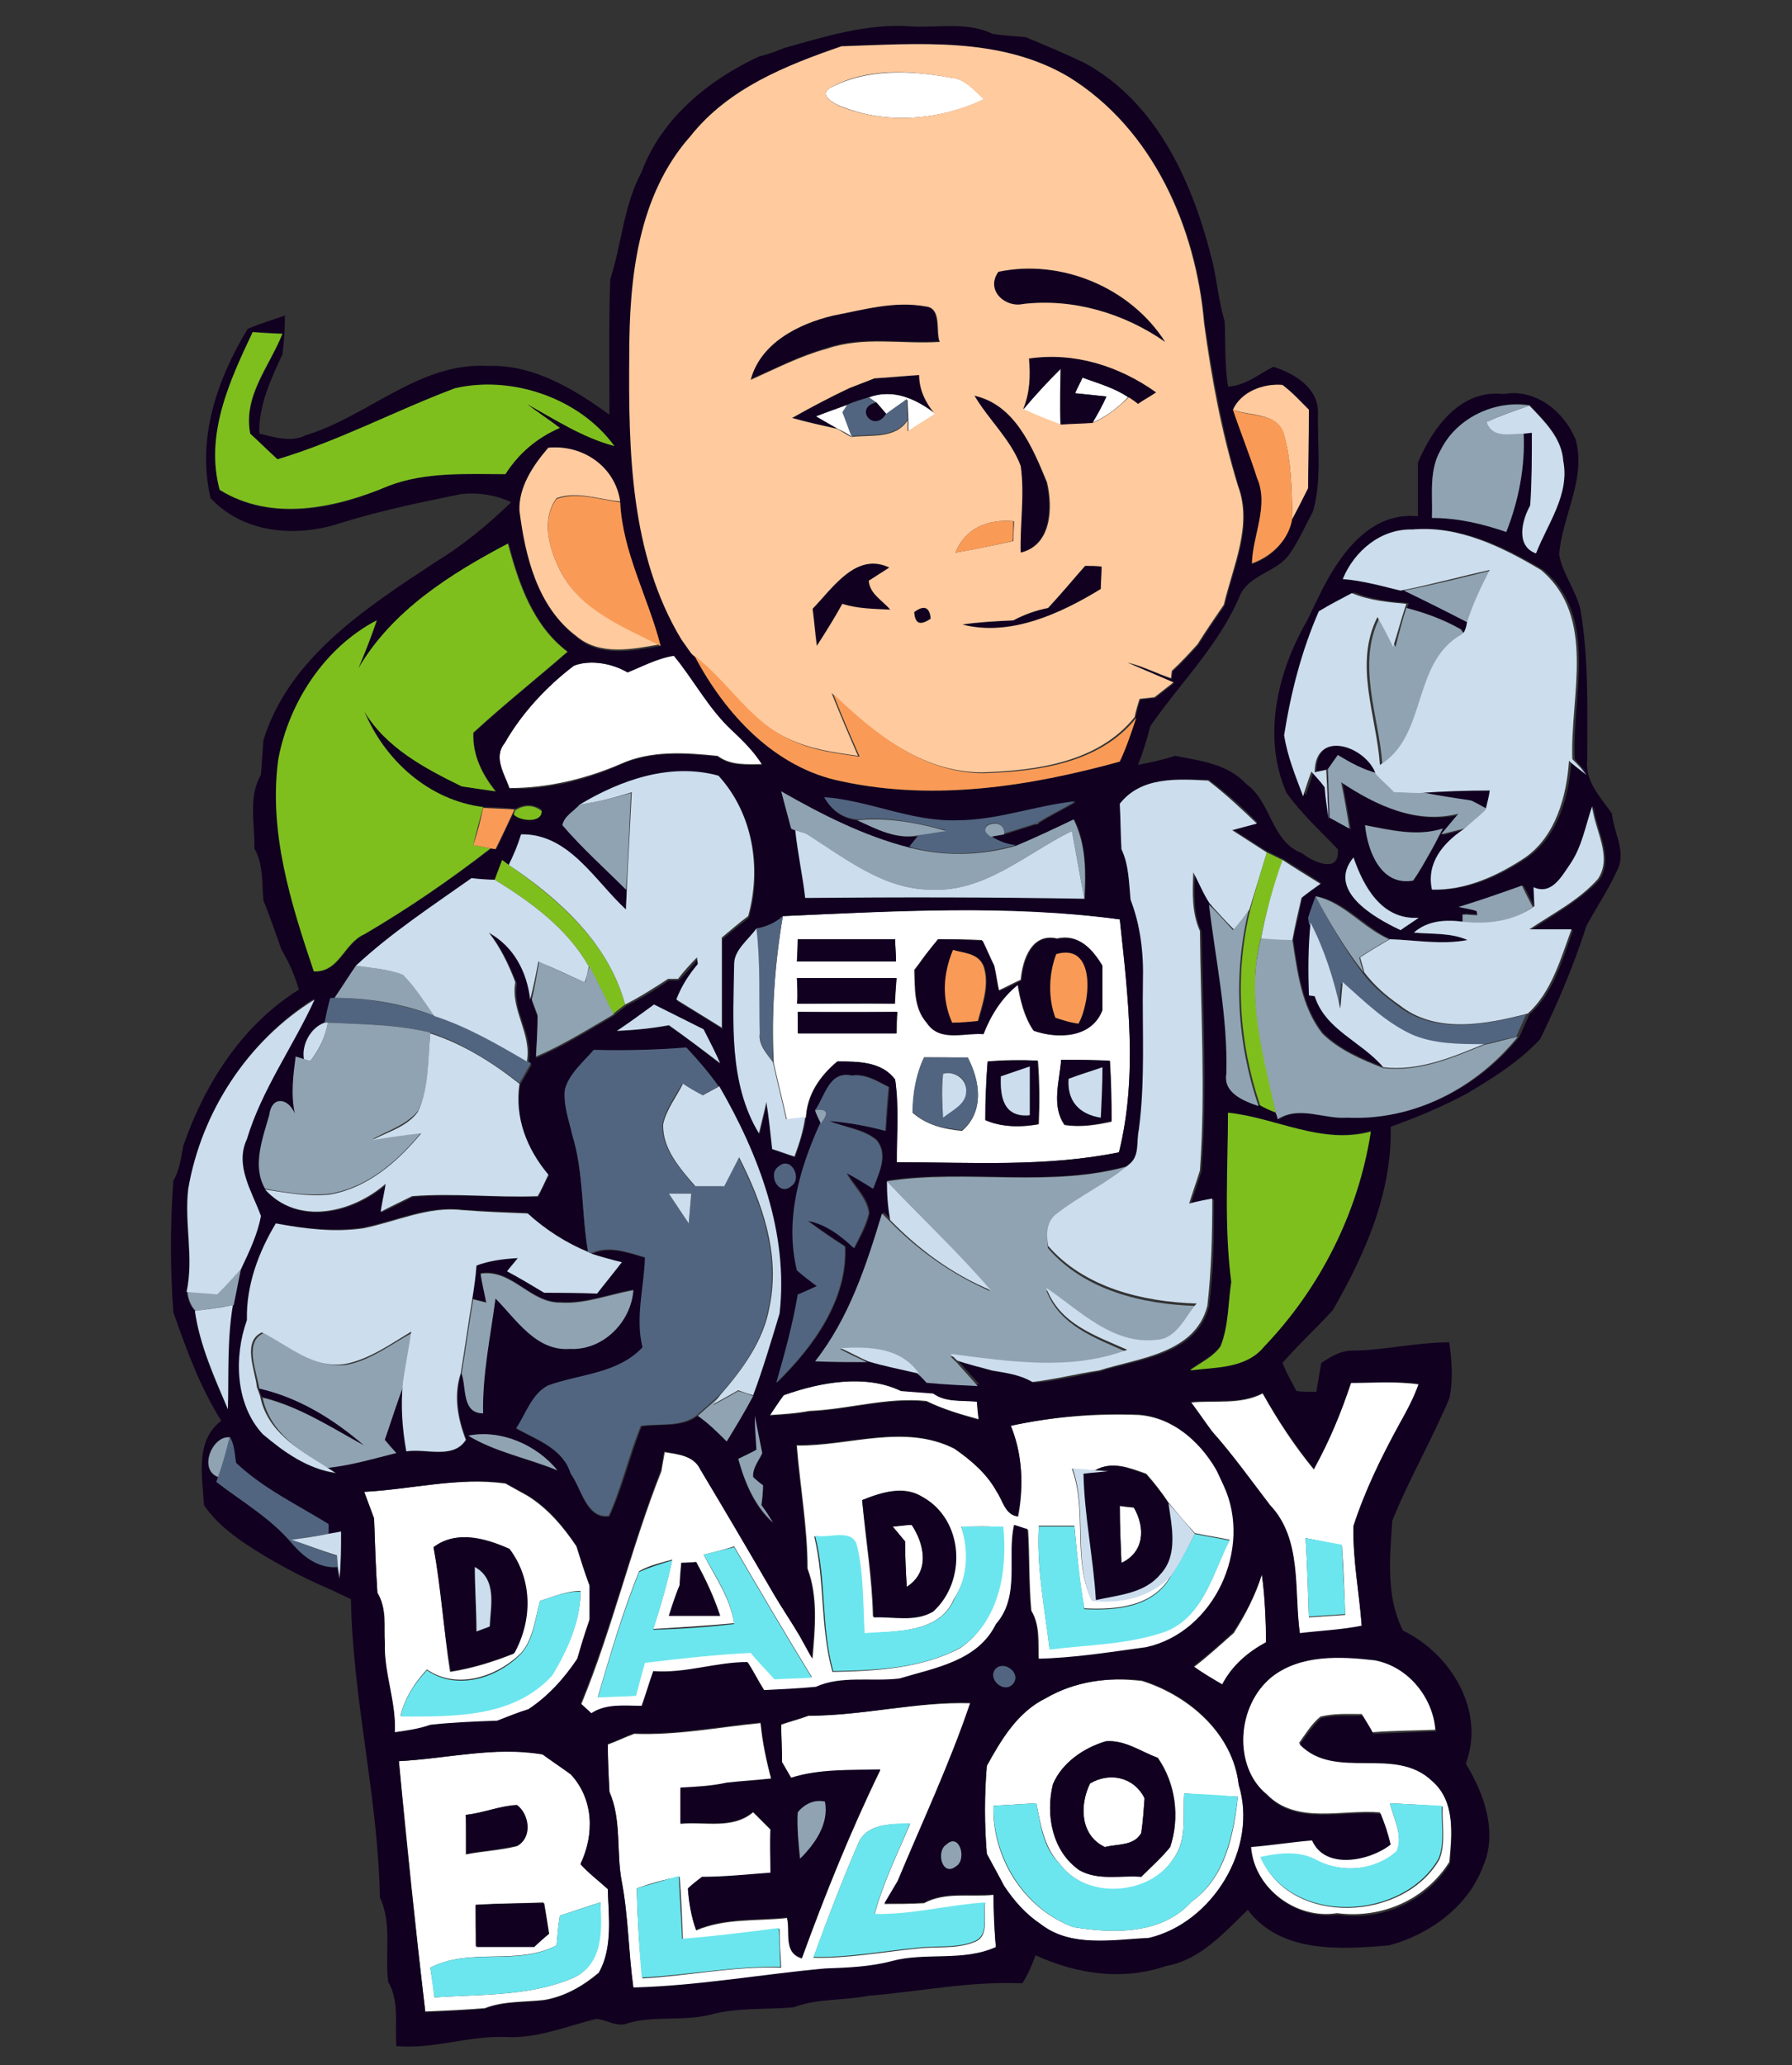 <?xml version="1.0" encoding="utf-8"?>
<!-- Generator: Adobe Illustrator 26.0.3, SVG Export Plug-In . SVG Version: 6.00 Build 0)  -->
<svg version="1.1" id="Layer_1" xmlns="http://www.w3.org/2000/svg" xmlns:xlink="http://www.w3.org/1999/xlink" x="0px" y="0px"
	 viewBox="0 0 217 250" style="enable-background:new 0 0 217 250;" xml:space="preserve">
<rect x="0" y="0" width="217" height="250" fill="#333333" stroke="none"/>
<style type="text/css">
	.st0{fill:#FFFFFF;}
	.st1{fill:#110020;}
	.st2{fill:#FFCA9E;}
	.st3{fill:#7EBF1E;}
	.st4{fill:#526580;}
	.st5{fill:#90A3B2;}
	.st6{fill:#F99B57;}
	.st7{fill:#CCDDED;}
	.st8{fill:#6BE6EE;}
</style>
<g id="_x23_ffffffff">
	<path class="st0" d="M100.6,10.6c4.4-2.3,9.7-2.1,14.5-1.2c1.8,0.1,2.9,1.6,4.1,2.6c-5.2,2.5-11.6,3.1-17,1
		C101.2,12.7,98.9,11.5,100.6,10.6z"/>
	<path class="st0" d="M123.8,49.6c1.5-1.7,3-3.4,4.6-5c0,2.3-0.1,4.6,0,6.8C126.9,50.9,125.3,50.3,123.8,49.6z"/>
	<path class="st0" d="M130.1,47.6c0.2-0.5,0.7-1.4,0.9-1.9c1.9,0.7,3.9,1.2,5.6,2.4c-1.3,1.3-2.7,2.4-4.4,3.1
		c0.6-1.1,1.1-2.1,1.7-3.2C132.9,47.9,131,47.7,130.1,47.6z"/>
	<path class="st0" d="M105.2,48.1c3-1.1,5.7,0.2,8.1,2c-1.1,0.7-2.2,1.4-3.3,2.1l0-1.3c0-0.6-0.1-1.9-0.1-2.5
		c-0.8,0.6-1.7,1.2-2.5,1.8c-0.3-0.4-0.9-1.1-1.2-1.4L105.2,48.1z"/>
	<path class="st0" d="M98.8,50.4c1.3-0.5,2.5-1,3.8-1.4l-0.5,1c0.3,0.7,0.8,2.2,1.1,2.9c-0.4-0.3-1.3-0.8-1.8-1
		C100.7,51.5,99.4,50.8,98.8,50.4z"/>
	<path class="st0" d="M76,81.4c1.8-0.8,3.6-1.7,5.6-2.1c2.4,3,4.2,6.4,7,9c1.3,1.3,2.7,2.6,3.7,4.2c-1.8,0-3.8,0.2-5.4-1
		c-3.9-0.4-8.1-0.7-11.8,1c-4.2,1.8-8.8,2.9-13.4,2.9c-0.6-1.7-2-3.7-0.6-5.5c2.1-3.6,5.1-6.8,8.4-9.4C71.6,79.9,74.1,80.3,76,81.4z
		"/>
	<path class="st0" d="M94.8,110.9c13.6-0.6,27.3-1.5,40.8,0.4c1,9.3,2.2,19-0.1,28.2c-8.9,1.8-17.9,1.2-26.9,1.2
		c-0.1-3.3,0.2-6.7-0.2-10c-1.6-2.2-4.5-2.2-7-2.2c-2.1,1.7-3.7,4-3.8,6.8c-0.6,0.1-1.8,0.2-2.3,0.3c-0.5-2.3-1.1-4.6-1.6-6.9
		C93.4,122.7,93.8,116.8,94.8,110.9 M96.6,113.7c0,0.9-0.1,1.8-0.1,2.7c4,0,8,0,12,0c0-0.9-0.1-1.8-0.1-2.7
		C104.5,113.7,100.6,113.7,96.6,113.7 M113.6,113.7c-1,1.2-1.9,2.5-2.9,3.7c0.1,2.2-0.1,4.6,1.5,6.4c1.5,2.3,4.6,1.1,6.8,1.3
		c0.9-2.3,2.3-4.4,4.2-6c0.3,1.9,0.8,4,1.9,5.6c2.9,1.1,7,0.9,8.3-2.5c0-1.8,0-3.6,0-5.4c-1.2-1.9-2.8-3.8-5.4-3.2
		c-3.1-0.7-4.2,2.6-4.4,5c-0.7,0.3-2,1-2.7,1.3c-0.2-0.8-0.4-2.3-0.6-3.1c-0.5-1-1-2-1.4-3C117.2,113.7,115.4,113.7,113.6,113.7
		 M96.5,118.4c0,0.8,0.1,2.3,0.1,3.1c3.9,0,7.9,0,11.8,0c0-0.8,0.1-2.3,0.2-3.1C104.6,118.4,100.6,118.4,96.5,118.4 M96.6,122.5
		c0,0.7,0,1.9,0.1,2.6c3.9,0,7.9,0,11.9,0c0-0.7,0-1.9,0.1-2.6C104.6,122.6,100.6,122.6,96.6,122.5 M111.9,128
		c-1,2.1-1.3,4.4-1.4,6.7c1.7,1.5,3.8,2,6,2.2c2.7-2.3,2.2-6,0.7-8.8C115.4,128,113.6,128,111.9,128 M119.6,128.5
		c-0.2,2.3-0.2,4.7-0.2,7.1c2.1,0.9,4.3,0.9,6.4,0.5c0.1-2.6,0.1-5.2-0.1-7.7C123.6,128.3,121.6,128.3,119.6,128.5 M128.5,128.3
		c-0.2,2.6-1.2,5.6,0.4,7.9c1.9,0.3,3.9,0,5.7-0.4c0-2.4,0-4.9-0.2-7.3C132.5,128.3,130.5,128.3,128.5,128.3z"/>
	<path class="st0" d="M94.9,168.9c4.5-1.6,9.8-2.5,14.2-0.6c1.3,0.1,2.6,0.2,3.9,0.3c1.5,1.2,3.5,0.9,5.3,1c0,0.6,0.1,1.6,0.2,2.2
		c-2.2-0.6-4.3-1.2-6.3-2.2c-4.8-0.5-9.4,1-14.2,1.2c-1.6,0.3-3.2,0.4-4.8,0.5C93.8,170.5,94.3,169.7,94.9,168.9z"/>
	<path class="st0" d="M163.6,167.4c2.7,0,5.5-0.2,8.2,0.2c-0.6,1.7-1.4,3.2-2.3,4.8c-2.2,4-4.2,8.1-5.6,12.4c-0.1,4,0.7,8,1,12.1
		c-2.5,0.4-5,0.6-7.5,0.9c-0.8-5.2,0.3-11.4-3.6-15.5c-2.3-3-4.5-6.1-7-8.9c-0.9-1.2-1.7-2.4-2.6-3.6c2.9-0.3,6,0.3,8.7-1.1
		c1.8,3.2,3.8,6.3,6.2,9.2C160.9,174.5,162.4,171,163.6,167.4 M158.1,186.2c0.2,3.2,0.3,6.4,0.4,9.6c1.5-0.1,2.9-0.2,4.4-0.3
		c-0.1-2.8-0.2-5.6-0.4-8.4C161.5,186.9,159.2,186.4,158.1,186.2z"/>
	<path class="st0" d="M122.4,172.6c5.1-1.1,10.3-1.5,15.5-1.3c4.1,0.3,7.4,3.2,9.4,6.6c0.2,0.5,0.7,1.6,1,2.1
		c3.6,7.6-1.1,17.6-9.4,19.5c-4.3,0.6-8.7,1.3-13.1,1.4c-0.1-2,0.2-4.1-0.9-5.9c-0.3-3.3-0.2-6.6-0.4-9.8c-0.4-0.1-1.2-0.4-1.6-0.5
		c-0.9,3.8,0.8,8.6-2.2,12c-2.2,4.5-7.4,5.3-11.7,6.6c-3.3,0.4-6.9-0.4-10.1,1c-2.1,0.2-4.2,0.3-6.3,0.4c-0.7-1.1-1.3-2.3-2-3.4
		c-3.8,0.1-7.5,1.4-11.4,1.1c-0.5,1.4-0.9,2.8-1.4,4.2c-2.1,0-4.3-0.3-6.1,0.9c-0.3-0.3-1-0.9-1.3-1.2c3.8-9.2,6-18.9,9.7-28.2
		c0.1-0.6,0.3-1.8,0.4-2.3c1.7,0.3,3.6,0.4,4.4,2.2c3,5,5.9,10,8.9,15.1c1,1.7,2.1,3.3,3.1,5c0.4,0.7,1.1,2.1,1.5,2.7
		c0.3-3.6,0.7-7.5-0.6-10.9c0-5-0.9-9.9-1.3-14.9c6.3,0.1,13-2.7,19.1,0.4c2,1.4,4,3.1,5.2,5.3c0.7,1,1,2.8,2.5,2.9
		C124,179.9,123.8,176,122.4,172.6 M132.6,178c-0.7,0-2.1-0.1-2.8-0.2c1.9,5.2,0,10.9,2.4,15.9c3.5,0.4,7.1-0.4,9.6-3
		c-2.1,3.8-6.6,4.2-10.5,4c-0.6-3.3-0.9-6.7-1.2-10c-1.4,0-2.9,0-4.3,0c-0.3,5,0.7,9.9,1.3,14.9c4.7-0.6,9.6-0.6,14.1-2.2
		c4.6-1.8,5.7-7.1,7.7-11c-1.4-0.3-2.8-0.5-4.2-0.8c-1.1-1.2-2.2-2.5-3.2-3.7c-0.8-1.2-1.7-2.4-2.7-3.5
		C136.8,177.7,134.7,176.8,132.6,178 M104.4,181.6c0.4,4.7,1.2,9.4,1.3,14.1c2.4-0.1,5,0.6,7.2-0.7c4.1-3.6,3.7-11.1-1.2-13.8
		C109.5,179.8,106.8,180.6,104.4,181.6 M116.4,184.8c1,3,0.9,6.1-0.9,8.8c-1.8,4.2-7.1,3.8-10.9,4.2c-0.1-3.5-0.1-7.1-0.9-10.5
		c-0.5-2.3-3.5-0.9-5.1-1.3c1.3,5.4,0.7,11,2.2,16.4c5.2-0.1,10.8-0.4,15.5-2.9c4.6-3.2,5.6-9.3,5.1-14.6
		C119.8,184.7,118.1,184.8,116.4,184.8 M85.2,188.2c1.4,2.7,3.2,5.2,3.7,8.3c-3.2,0.3-6.5,0.5-9.8,0.7c0.9-2.8,1.7-5.5,2.3-8.4
		c-1.4,0.4-2.8,0.7-4,1.4c-2,4.9-3.5,10.1-5,15.2c1.6,0,3.1-0.1,4.6-0.2c0.3-1.3,0.7-2.7,1.1-4c4.3-0.5,8.5-0.9,12.8-1.2
		c1,1.1,2,2.1,2.9,3.2c1.5-0.1,3-0.1,4.5-0.2c-3.2-5.2-6.3-10.5-9.4-15.8C87.7,187.6,86.5,187.9,85.2,188.2 M82.5,189.2
		c-0.1,0.7-0.2,2-0.2,2.7c-0.5,1.2-0.9,2.5-1.3,3.7c2.1,0,4.2,0,6.2,0c-0.7-2.2-1.7-4.4-2.9-6.5C83.9,189.2,83,189.2,82.5,189.2
		 M99.3,201.4C99.6,201.7,99.6,201.7,99.3,201.4z"/>
	<path class="st0" d="M44.1,180.6c5.7-0.3,11.3-1.8,17.1-1c0.9,0.5,1.8,1,2.7,1.5c2.4,1.5,4.3,3.7,5.9,6.1c0.5,1.6,1,3.2,1.6,4.8
		c0,1.4,0,2.7,0,4.1c-0.6,1.6-1.1,3.2-1.5,4.8c-1.6,2.3-3.5,4.5-5.9,6.1c-1.3,0.4-2.6,0.9-3.8,1.4c-2.7,0.1-5.4,0.3-8.1,0.5
		c-1.4,0.5-2.8,0.7-4.3,0.9c0.2-3.7-1.4-7.1-1.2-10.8c-0.1-2.1,0.3-4.3-0.9-6.1c-0.2-3-0.3-6-0.4-9C45,183,44.4,181.4,44.1,180.6
		 M52.5,187.3c1,5,1.2,10.1,2,15.1c2.6-0.4,5.2-1.2,7.7-2.2c2.2-4,2.3-8.9-0.6-12.6C58.8,186.3,55.2,185.2,52.5,187.3 M65.4,193.8
		c-0.6,2.1-0.8,4.6-2.3,6.3c-2.9,2.9-7.8,4.5-11.4,2c-1.5,1.6-2.7,3.5-3.2,5.6c6.4-0.1,13.7,0.2,18.4-5c1.8-3,3.4-6.5,3.4-10.1
		C68.6,192.6,67,193.3,65.4,193.8z"/>
	<path class="st0" d="M135.6,182.3c0.4,0.1,1.3,0.2,1.7,0.2c1.4,2.4,1.3,5.4-1.5,6.7C135.7,186.9,135.6,184.6,135.6,182.3z"/>
	<path class="st0" d="M108.1,184.8c0.6-0.1,1.7-0.2,2.3-0.2c1.6,2.4,2.2,5.8-0.6,7.5c-0.1-1.8-0.2-3.6-0.2-5.5
		C109.1,186,108.6,185.4,108.1,184.8z"/>
	<path class="st0" d="M152.8,190.6c0.4,2.7,0.4,5.5,0.6,8.3c-2.2,1.2-4.2,2.8-5.3,5.1c-1.2-0.7-2.4-1.4-3.5-2.2
		c1.7-1.3,3.2-2.7,4.8-4.1C150.8,195.5,152,193.2,152.8,190.6z"/>
	<path class="st0" d="M154,203c3.5-2.8,8.2-2.5,12.4-2.2c4.1,0.8,7.1,4.5,7.4,8.6c-2.5,0.1-5.1,0.1-7.6,0.3c-0.3-0.6-1-1.7-1.3-2.2
		c-1.7,0-3.3-0.1-5,0.3c-1.1,0.9-1.8,2.1-2.6,3.2c4.3,4.5,11.5,0.2,16,4.4c3,2.5,2.5,6.6,2.2,10c-2.9,4.6-8.2,6.9-13.6,6.2
		c-5,0.8-10.1-3.1-10.5-8.2c2.5-0.3,4.9-0.6,7.4-0.8c1.5,3.7,6.9,2.5,9.5,0.5c-0.3-1.3-0.7-2.5-1.2-3.7c-4.6-0.4-10.1,1.5-13.7-2.2
		C149.2,213.8,149.7,206.5,154,203 M168.3,218.3c0.5,1.9,1.6,3.9,0.9,5.9c-2.6,2.2-6.6,2.6-9.6,1.1c-2.2-1.2-4.6-0.9-6.9-0.4
		c3.7,8.4,17.3,7.7,21.6,0.2c0.8-2,0.3-4.3,0.4-6.4C172.5,218.5,170.4,218.4,168.3,218.3z"/>
	<path class="st0" d="M126.6,205.6c3.6-2.1,7.6-2.6,11.7-2.1c5.7,1.8,11,6.4,11.7,12.6c2.4,7.7-3.2,16.8-10.9,18.6
		c-4.3,0.1-9.4,1.1-13.1-1.7c-1.8-1.2-3.2-2.8-4.4-4.6c-0.6-1.3-1.4-2.6-2.1-3.9c-0.3-3.6-0.3-7.1,0-10.7
		C121.3,210.5,123.3,207.2,126.6,205.6 M127.5,216c-0.9,3.7-0.1,8.1,3.2,10.4c2.3,1.3,5,0.6,7.5,0.8c1.2-1.2,2.5-2.3,3.5-3.6
		c1.2-3.6,0.7-7.7-1.5-10.8c-2.1-0.7-4-2.2-6.3-2C131.2,211.6,128.6,213.4,127.5,216 M143.4,217.1c-0.2,2.6,0.4,5.6-1.3,7.9
		c-2.9,4.6-10.5,5.1-13.8,0.6c-1.9-2-2.3-4.8-2.8-7.3c-1.8,0.1-3.5,0.2-5.2,0.3c-0.2,6.3,3.7,12.5,9.7,14.7
		c4.9,0.8,10.7,0.9,14.3-3.1c4.1-2.9,5.1-8.1,5.6-12.7C147.7,217.4,145.6,217.3,143.4,217.1z"/>
	<path class="st0" d="M97.9,207.7c6.6,0,13-1.7,19.6-1.5c-2.4,7.4-5.8,14.4-8.8,21.6c-0.4,0.7-1.2,2-1.6,2.7c1.6,0,3.2,0,4.8-0.1
		c2.6-1.4,5.6-0.7,8.4-1c0.1,2.1,0.1,4.3,0.3,6.4c-4,1.8-8.4,0.6-12.6,1.7c-2.7,0.7-5.4,0.8-8.1,0.9c-7.8,0.7-15.4,2.1-23.2,2.3
		c-0.6-4.2-0.6-8.5-1.4-12.8c-0.7-3.6,0-7.5-1.5-10.9c-0.1-1.9-0.2-3.9-0.2-5.8c1.1-0.4,2.1-0.9,3.2-1.3c5.2,0.2,10.2-0.8,15.3-1.3
		c0.2,2.3,0.7,4.6,1.3,6.8c-1.8,0.2-3.6,0.3-5.4,0.5c-1.8,0.4-3.7,0.5-5.6,0.6c0,1.4,0,2.9,0,4.3c3-0.3,6.3,0.7,8.8-1.4
		c0.7,0.7,1.4,1.4,2.1,2.1c0,1.8,0,3.5,0,5.3c-2.8,0.2-5.5,0.5-8.3,0.5c-0.4,0.4-1.3,1.1-1.7,1.4c0.2,1.7,0.4,3.4,1,5
		c3.5-1.5,7.3-1.1,11-1.5c0.4,1.7-0.5,4.2,1.8,4.9c2.8-7.7,5.9-15.4,9.5-22.8c-3.6,0.1-7.3-0.1-10.8,1c-0.3-0.5-0.8-1.4-1.1-1.9
		c0-1.6-0.1-3.1-0.1-4.6C95.7,208.4,96.8,208.1,97.9,207.7 M104,223c-2,4.6-3.8,9.3-5.5,14c4.2,0.1,8.4-0.7,12.5-1.1
		c2.3-0.3,4.8,0.1,7-0.8c1.9-0.7,1-3.1,1.3-4.7c-4.5,0.3-8.9,1.5-13.4,1.4c1-3.8,2.8-7.4,4.3-11C108.1,220.8,105.1,220.7,104,223
		 M77.1,228.6c0.1,3.6,0.3,7.2,0.7,10.9c5.6-0.3,11.1-1.5,16.8-1.3c-0.1-1.6-0.2-3.2-0.2-4.7c-3.9,0.4-7.8,1-11.7,1.3
		c-0.1-2.5-0.2-5.1-0.4-7.6C80.5,227.5,78.8,228,77.1,228.6z"/>
	<path class="st0" d="M48.3,213.2c5.8-0.3,11.6-1.8,17.4-0.9c1.1,0.8,2.3,1.6,3.4,2.4c2.8,3.1,2.9,7.3,1.2,10.9c1,1.1,2.2,2,3.3,3
		c0.1,3.4,0.7,7.1-1.1,10.2c-1.9,1.6-4.1,2.9-6.6,3.3c-2.4,0.3-4.9,0.1-7.2,1c-2.4,0.2-4.8,0.3-7.2,0.4
		C50.3,233.4,49.3,223.3,48.3,213.2 M56.4,219.7c0,1.6,0,3.2,0,4.8c2.1-0.4,4.2-0.5,6.2-1c1.8-1,1.3-3.8-0.1-4.9
		C60.5,218.6,58.5,219.5,56.4,219.7 M57.6,230.6c0,1.7,0,3.3,0,5c2.3,0.1,4.7,0,7,0c0.5-0.4,1.4-1.2,1.8-1.6
		c-0.2-1.2-0.4-2.4-0.6-3.7C63.2,230.4,60.4,230.5,57.6,230.6 M67.8,231.9c-0.2,1.2-0.3,2.4-0.4,3.6c-4.8,2.5-10.4,0.2-15.3,2.7
		c0.2,1.2,0.4,2.4,0.5,3.6c5.7-0.4,11.6-0.1,16.9-2.4c3.5-1.7,3.3-5.8,3.2-9.1C71,230.8,69.4,231.4,67.8,231.9z"/>
	<path class="st0" d="M132,215.9c2.4-1.4,5.4-0.8,6.6,1.8c-0.1,1.4-0.2,2.8-0.4,4.2c-0.9,1.6-2.9,1.3-4.4,1.7
		C130.8,222.2,130.7,218.6,132,215.9z"/>
</g>
<g id="_x23_110020ff">
	<path class="st1" d="M95,5.8c5-1.4,10.1-3,15.3-2.6c3.3,0.2,6.8-0.6,9.9,0.9c1.3,0.2,2.7,0.3,4,0.4c2.4,1,4.8,2,7.1,3.1
		c9,4.9,13.3,14.9,15.6,24.4c0.5,2.3,0.7,4.6,1.4,6.9c0.1,2.6,0,5.2,0.4,7.9c2.1-0.1,3.7-1.5,5.5-2.4c2.5,0.8,5.4,2.5,5.4,5.5
		c-0.1,4,0.5,8.1-0.6,12c-0.9,1.7-1.7,3.5-2.8,5.1c-1.5,2.3-5,2.5-6.1,5.2c-2.5,5.9-7.2,10.5-10.8,15.7c-0.4,1.6-0.9,3.2-1.5,4.7
		c1.5-0.3,3-0.6,4.5-1.1c3.1,0.6,6.4,1,8.6,3.4c3.1,2.2,3,7,6.8,8.4c1.2,1,4.6,2.6,4.3-0.5c-2.1-2.2-4.4-4.3-6.2-6.8
		c-3-6.8-1.1-14.7,2.5-20.9c0.5-1,1-2.1,1.5-3.1c2.3-4.7,6-10.1,11.9-9.5c0-2.2,0-4.4,0-6.5c1.8-4.2,5.1-8.9,10.4-8.3
		c3.8-0.7,7.3,2.1,8.7,5.5c1.3,4.8-1.6,9.2-2,13.9c0.4,2.4,2.1,4.4,2.6,6.8c1,6,0.8,12,0.8,18.1c-0.3,2.6,1.7,4.6,3,6.5
		c0.2,2.2,1.6,4.3,0.8,6.5c-1.1,2.5-2.6,4.7-3.9,7.1c-1.5,4.7-3.4,9.2-5.6,13.7c-2.5,2.7-5.7,4.7-8.9,6.6c-3,1.6-6.1,2.9-9.2,4
		c0.2,8-3.1,15.4-7,22.2c-2,2.2-4.2,4.2-6.1,6.4c0.5,1.2,1.1,2.3,1.7,3.4c0.8,0.1,1.6,0.1,2.4,0.1c0.2-1.2,0.4-2.3,0.6-3.5
		c1.2-0.8,2.5-1.6,4.1-1.5c3.8-0.1,7.6-1,11.4-1c0.3,2.2,0.5,4.6,0,6.8c-2.1,5-4.9,9.8-6.9,14.8c-0.3,4.4-0.8,9.2,1.3,13.3
		c5.8,2.8,10,9.7,7.6,16.1c2.2,3.6,3.9,8.3,2.1,12.4c-1.8,4.9-6.5,8.3-11.4,9.6c-5.9,0.5-13.1,1-17.1-4.3c-2.9,2.8-5.8,6.1-9.9,6.8
		c-5.2,1.8-10.8,1-15.8-1.3c-0.4,1.1-0.9,2.3-1.6,3.4c-6.2-0.3-12.4,1-18.6,1.5c-3,0.6-6.2,0.3-9.1,1.4c-3.4,0.3-6.8,0-10.1,0.9
		c-3.2,0.8-6.7,0.1-9.9,1c-1.3,0.6-2.6-0.4-3.9-0.5c-3.6,0.9-7.2,2.4-10.9,2.2c-4.5-0.2-8.8,1.5-13.3,1.1c-0.2-2.6,0.4-5.4-1-7.8
		c-0.4-3.4,0.5-7.1-1-10.2c-0.2-12.1-3.3-24-3.5-36.1c-0.6-0.3-1.7-0.8-2.3-1.1c-3.8-1.6-7.5-3.6-10.9-5.9c-1.7-1.2-3.4-2.6-4.6-4.4
		c-0.2-3.5-1.1-7.8,2.1-10.2c-2.6-4.1-4.2-8.6-5.8-13.1c-0.4-5.3-0.4-10.7,0-16c0.8-1.3,0.9-2.8,1.2-4.2c2.6-7.5,7.1-14.6,14-18.9
		c-0.5-1.7-1.2-3.3-2.1-4.8c-0.7-2-1.4-4-2.2-6c-0.2-2.1,0-4.4-1.1-6.3c0.1-2.9-0.8-6.2,0.8-8.9c0.1-1.4,0.2-2.8,0.3-4.2
		C35,79.6,44.3,73.6,52.8,68c3.3-2,6.3-4.5,9.1-7.2c-1.9-0.9-4-1.2-6-1c-4.9,1-9.8,2-14.6,3.5c-5.4,1.8-11.8,1.3-15.8-3
		c-1.7-7.2,0.8-14.4,4.5-20.5c1.5-0.6,3-1.1,4.5-1.6c0,1.6-0.1,3.1-0.3,4.7c-1.4,3-2.9,6.2-2.8,9.6c1.8,0.4,3.8,1.1,5.6,0.2
		c7.6-2.3,13.8-8.9,22.1-8.4c5.5-0.2,10.4,2.8,14.7,5.9c0-5.5-0.1-10.9,0.1-16.4c1.4-4.3,1.6-8.9,3.8-13c2.4-6.5,8.2-11.2,14.3-14
		C93,6.6,94,6.2,95,5.8 M83.6,16.5c-6.3,7.2-7.4,17.3-7.2,26.5c-0.1,11.7,0.1,24.2,6.3,34.5c0.3,0.4,0.9,1.3,1.2,1.7l0.2,0.2
		c3.7,7,9.7,13.6,17.8,15.2c11.2,2.4,22.7,0.6,33.6-2.4c0.8-1.7,1.4-3.5,2-5.3c0.1-0.5,0.4-1.6,0.6-2.2l1.8-0.2l2.3-1.8l-5.6-2.4
		c1.8,0.4,3.5,1.3,5.3,1.9l0.1-0.9c1.1-1,2.1-2.1,3.1-3.2c1-1.6,2.1-3.2,3.2-4.8c1.1-4.7,3.5-9.6,1.7-14.4c-1.9-6.5-3.1-13-4.1-19.7
		c-1-11.6-6.2-23.5-16.4-29.8c-8.3-4.9-18.3-4-27.5-3.7C95.1,7.9,88.1,10.7,83.6,16.5 M30.6,40.2c-2.8,5.9-5.8,12.5-4,19.1
		c6.3,4,14.1,2.3,20.5-0.5c4.5-1.7,9.4-1.4,14.1-1.4c1.6-2.5,3.9-4.4,6.6-5.6c-1.3-0.9-2.7-1.9-4-2.9c3.5,1.8,6.8,4,10.6,5.1
		c-4.2-5.8-12.4-8.5-19.3-7c-7.2,2.7-14.1,6.4-21.5,8.6c-1.1-1-2.2-2.1-3.3-3.1c-0.8-4.6,2.4-8.1,3.9-12.1
		C33.3,40.3,31.5,40.2,30.6,40.2 M149.3,49.6c1,2.8,2.1,5.5,2.9,8.3c1.5,3.4-0.5,6.9-0.6,10.4c2.4-0.8,4.4-2.9,4.9-5.5
		c0.6-1.2,1.2-2.4,1.9-3.7c0.1-3.2,0.1-6.3,0.1-9.5c-1.1-1-2.1-2.1-3.2-3C152.9,46.4,150.3,47.4,149.3,49.6 M174.5,54.4
		c-1.5,2.5-1,5.5-1.1,8.3c3.1,0,6.1,0.7,9,1.7c1.5-3.8,2.3-7.9,2.1-12c0.3,0,0.8-0.1,1-0.1c0,2.9,0.1,5.9-0.2,8.8
		c-1,1.7-1.8,4.9,0.7,5.8c1.4-3.6,4.1-7.1,3.3-11.2c-0.2-2.8-2.3-4.8-4.1-6.7C181,48.4,176.5,50.6,174.5,54.4 M66.4,54.2
		c-1.9,2.1-3.6,4.8-3.4,7.8c0.7,5.5,2.2,11.6,6.9,15.2c2.8,2.4,6.8,1.6,10.1,1c-1.5-5.8-4.6-11.2-4.9-17.4
		C74.5,56.6,70.6,53.8,66.4,54.2 M162.6,70.1c2.5,0.2,5,0.9,7.4,1.3c2.7,1.3,5.3,2.6,8,4.1c-0.1,0.2-0.2,0.7-0.3,1l-0.3,0.3
		l-0.4-0.6c-2.1-1.2-4.3-2-6.6-2.6l0.2-0.6c-2.3-0.2-4.5-0.4-6.6-1.3c-1.3,0.8-2.7,1.5-4,2.2c-2.1,4.8-3.4,9.9-4.2,15
		c0.5,2.6,1.4,5,2.3,7.4c0.3-0.8,0.8-2.3,1-3c0.6,0.6,1.1,1.3,1.6,1.9c0.1,1.3,0.3,2.6,0.5,3.9c0.6,0.3,1.8,1,2.4,1.3
		c-0.3-1.9-0.7-3.8-1-5.6c4.2,2.8,9.1,5.1,14.2,3.8c-0.5,0.6-1.6,1.9-2.1,2.5l2.8-0.7c-2.5,1.7-4.5,4.1-3.8,7.3
		c4.1,0.1,7.9-1.6,11.3-3.9c3.7-2.6,5-7.4,5.3-11.7c0.5,0.4,1.6,1.2,2.1,1.7c-0.6-0.6-1.1-1.2-1.7-1.9c-0.4-7.6,3-17.2-3.8-22.9
		c-4.7-2.8-10-5.4-15.6-4.9C167.2,64,163.9,66.8,162.6,70.1 M43.4,80.9c0.8-1.9,1.6-3.9,2.3-5.8c-6.3,3.3-10.6,9.9-11.9,16.8
		c-1.2,8.8,1.5,17.5,4.3,25.7c3.1,0.1,3.6-3.4,6.1-4.5c5.3-3.1,10.4-6.6,15.3-10.4l0.6,0.1c0.7-1.5,1.4-2.9,2.1-4.4
		c0.8,0.8,3.4,1.1,3.4-0.4c-1-0.7-2.1-0.7-3.2-0.1c-1.3-0.1-2.5-0.2-3.8-0.2c-6.6-0.8-12-5.6-14.4-11.6c2.6,4.4,7.3,6.9,11.8,9.1
		c1.4,0.2,2.8,0.4,4.1,0.6c-1.7-2.1-2.9-4.4-2.7-7.1c3.7-3.4,7.6-6.5,11.4-9.8c-4.2-3.2-5.9-8.2-7.2-13.1
		C54.5,69.5,47.5,73.9,43.4,80.9 M76,81.4c-1.9-1.1-4.4-1.6-6.5-0.8c-3.3,2.5-6.3,5.7-8.4,9.4c-1.4,1.7,0,3.7,0.6,5.5
		c4.6,0.1,9.2-1,13.4-2.9c3.7-1.7,7.9-1.4,11.8-1c1.6,1.2,3.5,1,5.4,1c-1-1.6-2.3-2.9-3.7-4.2c-2.8-2.6-4.6-6.1-7-9
		C79.6,79.7,77.8,80.7,76,81.4 M70.2,97.4c-0.7,0.8-1.9,1.4-2,2.5c2.4,2.8,5.1,5.2,7.7,7.8c0,0.6-0.1,1.8-0.1,2.5
		c-3.8-3.5-6.8-9.2-12.7-9.1c-0.4,1.3-0.9,2.5-1.5,3.7l-0.8-0.6c-0.3,0.8-0.5,1.6-0.8,2.4c-0.7-0.1-2.1-0.2-2.8-0.2
		c-4.7,3.4-9.7,6.6-14,10.6c-0.9,1.3-1.7,2.6-2.6,3.9l-0.5,0c-0.2,1-0.5,2-0.7,3.1c-1.7,0.6-2.7,2.7-2.5,4.4l-1-0.3
		c-0.4,2.3-0.6,4.6-0.1,6.9c-0.8-1.9-2.8-2.2-3.1,0.2c-0.8,2.8-2.1,6.2-0.5,8.9c4,4.4,10.6,2.8,14.6-0.7c-0.2,0.9-0.5,2.6-0.6,3.4
		c1-0.5,2.9-1.4,3.8-1.9c5.1-0.4,10.1,0.1,15.2,0c0.3-0.6,0.9-2,1.3-2.6c-2.7-3.1-4.2-6.9-3.5-11c0.5-0.8,0.9-1.6,1.4-2.4l-0.4-0.2
		c0.7-3.4-2-6.2-1.4-9.6c-0.8-2.1-1.8-4.2-3.2-6c3,1.7,4.7,4.7,5,8.1c0.2,0.5,0.5,1.4,0.7,1.9c0,1.7-0.1,3.3-0.2,5
		c3.3-1.4,6.3-3.3,9.4-5.1c0.4-0.3,1.1-0.9,1.5-1.2c1.8-0.9,3.5-1.9,5.2-3.1c0.3,0,0.9,0,1.2,0c0.8-0.8,1.6-1.7,2.3-2.6l0.1,0.8
		c-1,1.3-2,2.7-2.6,4.3c1.8,1.1,3.7,2.2,5.5,3.4c0-3.6,0-7.3,0-10.9c1-0.9,2.1-1.7,3.2-2.6c1.6-5.8,0.6-12.4-3.6-17
		C81.2,92.3,75.2,94.4,70.2,97.4 M135.6,97.3c0.1,1.9,0.1,3.8,0.3,5.7c0.9,1.9,0.9,4,1.1,6.1c1.2,3.2,1.6,6.6,1.5,9.9
		c-0.1,6,0.3,12-0.5,18c-0.3,1.3,0.1,3-1,4c-9.6,2.9-19.8,0.4-29.5,1.9c0,1.6,0.1,3.2,0.4,4.7l-0.9-0.9c-1.9,6.3-4.1,12.6-8.1,17.9
		c2.1,0.1,4.2,0.1,6.3,0.1c2,0.6,4.1,1,6.2,1.5c0.2,0.2,0.7,0.8,1,1c2.1,0.1,4.1,0.2,6.2,0.4c-0.6-0.7-1.9-2.1-2.5-2.8
		c1.4,0.4,2.8,0.8,4.2,1.2c1.7,0.2,3.4,0.5,4.9,1.4c2.7-0.2,5.4-0.9,8.1-1.4c4.8-1.5,11.6-2,13.1-7.8c0.6-4.3,0.6-8.7,0.6-13
		c-0.7,0.2-2.1,0.5-2.8,0.6c0.3-1,1-3,1.3-4c0.7-9.6,0.2-19.3,0-29c-1-2.2-0.9-4.7-0.8-7.1c0.7,1.2,1.2,2.6,2,3.8
		c0.8,6.8,2.2,13.6,2.2,20.5c-0.4,2.4,2.1,3.4,3.9,3.9c0.5,0.2,1.5,0.6,1.9,0.9c0,0.2,0.1,0.5,0.2,0.7c2.6-1.7,5.6,0.1,8.4-0.2
		c8.1,0.3,15.7-3.6,20.7-9.8c0.4-0.9,0.8-1.8,1.2-2.7c2.9-2.5,4-6.6,5.3-10.2c-1.7,0-3.4,0-5.1,0c2.8-1.9,6-3.6,8.3-6.1
		c1.8-2.7-0.4-6-0.7-8.8c-0.7,2.3-1.2,4.8-2.6,6.9c-1.1,1.6-2.3,3.8-4.7,2.9l0.1,2.3c-0.3-0.7-1-2-1.3-2.6c-2.6,0.9-5.1,1.8-7.7,2.6
		c0.6,0.1,1.7,0.3,2.3,0.4l0.1,0.5c-0.4,0-1.3-0.1-1.8-0.1l0,1c-2.2-0.3-4.3-0.1-6.1,1.3c2.2,0.2,4.5,0,6.5,0.9
		c-3.1,0.6-6.2,0-9.4-0.1c-3.1-1.4-5.4-4.5-8.9-5.2c-0.2,0.7-0.7,2-0.9,2.6l0.3,0.6c-0.3,2.9-0.3,5.9-0.3,8.8l0.7,0.1
		c1.3,4.1,5.7,5.5,8.3,8.6c-2.6-1-5.4-2.2-7.4-4.2c-2.5-3.2-3-7.4-3.6-11.3c0.4-1.7,0.8-3.4,1.1-5.1c0.6-0.4,1.7-1.2,2.3-1.7
		c-1.5-1-3-1.9-4.6-2.9c-0.5-0.2-1.4-0.7-1.9-0.9c-1.4-0.9-2.8-1.8-4.2-2.7c0.8-0.2,2.2-0.6,3-0.8c-1.8-1.9-3.8-3.6-5.9-5.2
		C142.5,94.3,138.2,94,135.6,97.3 M94.6,95.8c0.4,1.5,0.8,3,1.2,4.5c0.1,0,0.4,0.1,0.5,0.2c0.3,2.8,0.8,5.5,1.3,8.2
		c11.3-0.1,22.5-0.1,33.8,0.1c0.1-3.2,0.2-6.6-1.3-9.6c-2.3,1.1-4.7,2.2-7,3.2c-1.1-0.1-2.1-0.5-3-1.1c0.4-0.1,1.2-0.2,1.6-0.3
		c1.3-0.4,2.5-0.8,3.8-1.2c0.1,0,0.3-0.1,0.4-0.2c1.4-0.9,2.9-1.6,4.4-2.5c-4.8,0.5-9.4,2.3-14.3,2.3c-5.5,0.2-10.7-2.4-16.1-2.8
		c1.1,2,3,3,5.3,2.7l-1.2,0.1c2.3,1,4.8,2.3,7.5,1.8c-0.3,0.4-0.9,1.1-1.2,1.5C104.6,101.2,99.5,98.6,94.6,95.8 M165.3,99.9
		c0.3,3.1,2,7.4,5.9,6.7c0.7-1.1,1.3-2.2,2-3.3c0.5-1,1-2,1.6-3C171.6,101.3,168.4,100.4,165.3,99.9 M169.6,112.6
		c0.7-0.5,1.5-1,2.2-1.5c-4.5,0.3-6.6-3.8-7.9-7.3C160.6,107.7,166.4,111.1,169.6,112.6 M94.8,110.9c-0.9,0.8-2,1.3-3.2,1.5v0
		c-1,1.4-2.7,2.5-2.6,4.4c-0.2,6.9-0.7,14.4,3,20.5c0.2-1,0.7-2.9,0.9-3.8c0.3,1.9,0.5,3.8,0.7,5.7c0.7,0.2,2,0.7,2.7,0.9
		c0.5-1.6,1.1-3.2,1.3-4.8c0.2-2.8,1.8-5.1,3.8-6.8c2.5,0,5.4,0,7,2.2c0.5,3.3,0.2,6.7,0.2,10c9,0,18,0.6,26.9-1.2
		c2.3-9.3,1.1-18.9,0.1-28.2C122.1,109.5,108.4,110.3,94.8,110.9 M22.8,143.9c-0.5,4.1,0.6,8.3-0.2,12.4c0.1,1.1,0.5,1.9,1,2.4
		c0.6,4.2,2.3,8.1,4,11.9c0.1-4.2-0.1-8.4,0.6-12.6c0.3-1.5,0.6-3,0.9-4.5c1-2,2-4.1,2.4-6.4c-1-3-3.1-6-1.7-9.3
		c1.9-6,5.7-11.2,8.2-16.9C30,126,24.4,134.6,22.8,143.9 M74.7,124.8c2.1-0.1,4.2-0.3,6.3-0.6c2.1,1.4,4.2,3,6.2,4.6
		c-0.7-1.4-1.4-2.7-2-4.1c-2-1-4-2-6-3C77.7,122.7,76.2,123.8,74.7,124.8 M71.9,127.1c-1.3,1.5-3,2.9-3.5,4.8
		c-0.2,1.9,0.5,3.7,0.9,5.5c1.4,4.6,1.1,9.5,1.9,14.1c-2.7-1.1-5.2-2.7-7.4-4.7c-2.6-0.1-5.2-0.2-7.9-0.4c-4.1-0.5-8,1.4-12,2.2
		c-3.4,0.5-6.9,0.1-10.3-0.4c-2.1,3.6-3.7,7.5-3.5,11.7c-1.6,4.4-1.4,10.1,1.9,13.8c2.6,2.1,5.4,4.2,8.8,4.7l-1.2-0.8
		c2.8-0.4,5.5-1.2,8.3-1.8c-0.3-0.4-1-1.2-1.4-1.6c0.8-2.3,1.5-4.6,2.4-6.9c-0.2,2.8-0.1,5.7,0.4,8.4c2.3-0.3,5.6,1,7.2-1.4
		c-1-2.6-1.5-5.4-0.6-8.1c0.6,1.7,0,4.8,2.6,4.8c-0.1-4.7,0.9-9.3,1.5-13.9c2.5,2.6,4.9,6.5,9,6.1c4,0.2,7.4-3.2,7.7-7.1
		c-2.9,0.5-5.8,1.7-8.8,1.5c-3.7,0.1-5.9-4.1-9.7-3.5c0.2,0.9,0.5,2.6,0.6,3.5c-0.4-0.1-1.2-0.3-1.6-0.4c0.2-1.3,0.4-2.7,0.5-4
		c1.6-0.6,3.3-0.8,5-0.9c-0.3,0.4-1,1.2-1.3,1.6c1.5,0.8,3,1.7,4.5,2.6c2.1,0,4.3,0.1,6.4,0.1c1-1.2,2-2.5,3-3.8
		c-0.9-0.2-2.7-0.8-3.6-1c2.2-1,4.4-0.1,6.5,0.5c0,3.7-1.2,7.3-0.3,10.9c-3,3.2-7.5,3.2-11.4,4.6c-2,1-2.7,3.4-3.9,5.2
		c2.5,1.4,5.6,2.4,6.6,5.5c1.2,1.8,1.8,5.5,4.6,5.1c1.6-3.5,2.5-7.4,3.9-10.9c2.2-0.4,4.9,0.2,6.8-1.3c1.3,0.9,2.4,2,3.5,3.1
		c1.1-1.8,2.2-3.7,3.2-5.5c1.2-3.3,2.2-6.6,3.2-9.9c1.1-9.8-2.4-19.2-7.3-27.5c-1.2-1.7-2.5-3.2-3.9-4.7
		C79.4,127.1,75.6,127.2,71.9,127.1 M98.7,134.4c0.2,0.4,0.5,1.2,0.7,1.6c-2.5,5.5-4.3,11.8-2.8,17.8c0.8,0.6,1.6,1.2,2.4,1.9
		c-0.6,0.2-1.8,0.8-2.3,1c-0.6,3.6-1.6,7.2-2.6,10.7c4.4-4.3,8.6-10,8.3-16.5c-1.5-1-3-2-4.5-3.1c2.2,0.4,4,1.8,5.6,3.3
		c0.7-1.4,1.5-2.7,1.8-4.2c-0.1-1.9-1.8-3.3-2.7-4.9c1.1,0.6,2.1,1.3,3.2,1.9c0.6-1.9,1.9-4.1,0.4-5.9c-1.6-1.4-3.8-1.5-5.7-2.3
		c2.3,0.2,4.5,0.6,6.8,1.2c0.1-1.8,0.3-3.6,0.4-5.3c-1.4-0.7-2.8-1.7-4.5-1.4C100.4,129.7,99.9,132.8,98.7,134.4 M148.7,134.7
		c0,6.8-0.4,13.6,0.4,20.4c-0.4,2.6-0.3,5.3-1.3,7.8c-0.9,1.3-2.5,2-3.7,2.9c3.1-0.4,6.7-0.2,9-2.9c6.8-7,11.5-16.3,12.9-26
		C160,138.6,154.5,135.3,148.7,134.7 M94.3,141.2c-1.4,0.9,0,3.7,1.5,2.4C97.2,142.7,95.8,139.9,94.3,141.2 M94.9,168.9
		c-0.6,0.8-1.1,1.6-1.7,2.5c1.6-0.1,3.2-0.2,4.8-0.5c4.8-0.2,9.4-1.7,14.2-1.2c2,0.9,4.2,1.6,6.3,2.2c0-0.6-0.1-1.6-0.2-2.2
		c-1.8-0.2-3.8,0.1-5.3-1c-1.3-0.1-2.6-0.2-3.9-0.3C104.7,166.3,99.4,167.3,94.9,168.9 M163.6,167.4c-1.2,3.6-2.6,7.1-4.5,10.4
		c-2.3-2.9-4.4-5.9-6.2-9.2c-2.7,1.4-5.8,0.8-8.7,1.1c0.9,1.2,1.7,2.4,2.6,3.6c2.5,2.8,4.7,5.9,7,8.9c3.9,4.1,2.9,10.3,3.6,15.5
		c2.5-0.3,5-0.4,7.5-0.9c-0.3-4-1.1-8-1-12.1c1.4-4.3,3.4-8.4,5.6-12.4c0.9-1.6,1.7-3.1,2.3-4.8
		C169.1,167.2,166.3,167.4,163.6,167.4 M122.4,172.6c1.4,3.4,1.6,7.3,0.8,10.9c-1.5-0.1-1.8-1.9-2.5-2.9c-1.2-2.2-3.1-3.9-5.2-5.3
		c-6-3-12.7-0.3-19.1-0.4c0.4,5,1.3,9.9,1.3,14.9c1.3,3.5,0.9,7.3,0.6,10.9c-0.4-0.7-1.1-2-1.5-2.7c-1-1.7-2.1-3.3-3.1-5
		c-2.9-5-5.9-10.1-8.9-15.1c-0.8-1.7-2.8-1.9-4.4-2.2c-0.1,0.6-0.3,1.8-0.4,2.3c-3.6,9.2-5.9,19-9.7,28.2c0.3,0.3,1,0.9,1.3,1.2
		c1.8-1.2,4-0.9,6.1-0.9c0.5-1.4,0.9-2.8,1.4-4.2c3.9,0.3,7.6-1.1,11.4-1.1c0.7,1.1,1.3,2.3,2,3.4c2.1-0.1,4.2-0.2,6.3-0.4
		c3.1-1.4,6.7-0.6,10.1-1c4.3-1.3,9.5-2.1,11.7-6.6c3-3.4,1.3-8.2,2.2-12c0.4,0.1,1.2,0.4,1.6,0.5c0.2,3.3,0.1,6.5,0.4,9.8
		c1.1,1.8,0.8,3.9,0.9,5.9c4.4-0.1,8.7-0.8,13.1-1.4c8.2-1.8,12.9-11.9,9.4-19.5c-0.2-0.5-0.7-1.6-1-2.1c-2-3.4-5.3-6.3-9.4-6.6
		C132.8,171,127.5,171.5,122.4,172.6 M91.6,175.5c-0.7,0.4-1.4,0.8-2.2,1.2c0.8,2.8,1.9,5.7,4.2,7.7c-0.3-0.5-1.1-1.6-1.4-2.1
		c0.1-0.6,0.2-1.8,0.2-2.4c-0.3-0.3-0.9-0.8-1.2-1c-0.1-1.1,0.7-2,1.1-2.9c-0.3-1.5-0.6-3-0.9-4.5C91.5,172.7,91.6,174.1,91.6,175.5
		 M56.7,173.8c3.3,2,7.2,2.8,10.8,4.2C65,174.9,60.6,173,56.7,173.8 M26.4,178.8l-0.2,0.6c3.2,2.4,6.7,4.4,9.2,7.5
		c1.4,1.6,3.2,3,5.5,2.8c0,0.4,0.2,1.1,0.2,1.5c0.2-1.9,0.2-3.8,0.2-5.7c-0.4,0.1-1.2,0.2-1.6,0.3l0-1.2c-3.8-2.3-7.9-4.2-11.2-7.4
		c-0.1-1.1-0.1-2.2-0.8-3.2C25.7,173.8,24,177.9,26.4,178.8 M44.1,180.6c0.3,0.8,0.9,2.4,1.2,3.2c0.1,3,0.2,6,0.4,9
		c1.1,1.8,0.7,4.1,0.9,6.1c-0.1,3.7,1.4,7.1,1.2,10.8c1.4-0.2,2.9-0.4,4.3-0.9c2.7-0.3,5.4-0.4,8.1-0.5c1.3-0.5,2.5-1,3.8-1.4
		c2.4-1.6,4.3-3.7,5.9-6.1c0.5-1.6,1-3.2,1.5-4.8c0-1.4,0-2.8,0-4.1c-0.6-1.6-1.1-3.2-1.6-4.8c-1.6-2.3-3.4-4.6-5.9-6.1
		c-0.9-0.5-1.8-1-2.7-1.5C55.5,178.8,49.8,180.3,44.1,180.6 M152.8,190.6c-0.8,2.5-2,4.8-3.5,7c-1.5,1.4-3.1,2.8-4.8,4.1
		c1.1,0.8,2.3,1.5,3.5,2.2c1.2-2.3,3.1-3.9,5.3-5.1C153.3,196.1,153.2,193.4,152.8,190.6 M154,203c-4.2,3.4-4.8,10.8-0.5,14.4
		c3.6,3.7,9.2,1.7,13.7,2.2c0.5,1.2,0.9,2.4,1.2,3.7c-2.5,2-8,3.1-9.5-0.5c-2.5,0.2-4.9,0.6-7.4,0.8c0.4,5.1,5.5,8.9,10.5,8.2
		c5.4,0.8,10.7-1.6,13.6-6.2c0.2-3.4,0.7-7.5-2.2-10c-4.5-4.3-11.7,0-16-4.4c0.8-1.1,1.6-2.3,2.6-3.2c1.6-0.4,3.3-0.2,5-0.3
		c0.3,0.5,1,1.6,1.3,2.2c2.5-0.1,5-0.2,7.6-0.3c-0.4-4.1-3.3-7.8-7.4-8.6C162.2,200.5,157.5,200.3,154,203 M120.5,202.1
		c-1,1.2,1.2,3,2.2,1.7C123.7,202.6,121.6,200.9,120.5,202.1 M126.6,205.6c-3.4,1.7-5.3,4.9-7.1,8.1c-0.3,3.6-0.3,7.1,0,10.7
		c0.7,1.3,1.4,2.6,2.1,3.9c1.2,1.8,2.6,3.4,4.4,4.6c3.7,2.9,8.7,1.9,13.1,1.7c7.7-1.8,13.3-10.9,10.9-18.6
		c-0.7-6.2-6-10.8-11.7-12.6C134.3,203,130.2,203.5,126.6,205.6 M97.9,207.7c-1.1,0.4-2.2,0.7-3.3,1c0,1.5,0.1,3.1,0.1,4.6
		c0.3,0.5,0.8,1.4,1.1,1.9c3.5-1.1,7.2-0.9,10.8-1c-3.6,7.4-6.7,15.1-9.5,22.8c-2.3-0.6-1.3-3.2-1.8-4.9c-3.7,0.4-7.5,0-11,1.5
		c-0.6-1.6-0.9-3.3-1-5c0.4-0.4,1.3-1.1,1.7-1.4c2.8,0,5.5-0.3,8.3-0.5c0-1.8-0.1-3.5,0-5.3c-0.7-0.7-1.4-1.4-2.1-2.1
		c-2.5,2.1-5.9,1.2-8.8,1.4c0-1.5,0-2.9,0-4.3c1.9-0.1,3.8-0.2,5.6-0.6c1.8-0.2,3.6-0.3,5.4-0.5c-0.6-2.2-1-4.5-1.3-6.8
		c-5.1,0.5-10.2,1.5-15.3,1.3c-1.1,0.4-2.1,0.9-3.2,1.3c0,1.9,0.1,3.9,0.2,5.8c1.5,3.4,0.8,7.3,1.5,10.9c0.8,4.2,0.8,8.5,1.4,12.8
		c7.8-0.2,15.5-1.6,23.2-2.3c2.7-0.1,5.5-0.2,8.1-0.9c4.1-1.1,8.6,0.1,12.6-1.7c-0.2-2.1-0.3-4.3-0.3-6.4c-2.8,0.3-5.9-0.4-8.4,1
		c-1.6,0.1-3.2,0.1-4.8,0.1c0.4-0.7,1.2-2,1.6-2.7c3-7.2,6.3-14.2,8.8-21.6C110.9,206,104.5,207.7,97.9,207.7 M48.3,213.2
		c0.9,10.1,2,20.2,3.2,30.4c2.4-0.1,4.8-0.2,7.2-0.4c2.3-0.9,4.8-0.8,7.2-1c2.5-0.5,4.7-1.7,6.6-3.3c1.7-3.1,1.2-6.8,1.1-10.2
		c-1.1-1-2.3-1.9-3.3-3c1.7-3.6,1.6-7.9-1.2-10.9c-1.1-0.8-2.3-1.6-3.4-2.4C59.9,211.4,54.1,212.9,48.3,213.2 M96.6,219.4
		c-0.1,1.9,0.1,3.7,0.2,5.6c1.8-1.8,3.6-4.2,3-6.9C98.6,217.9,97.4,218.4,96.6,219.4 M114.6,223.3c-1.3,0.9-0.5,4,1.2,2.6
		C117.1,225.1,116.2,221.8,114.6,223.3z"/>
	<path class="st1" d="M120.9,32.9c7.6-1.6,16,1.9,20.2,8.5c-5-3.5-11.1-5.3-17.2-4.6C121.7,37.3,119.3,35.2,120.9,32.9z"/>
	<path class="st1" d="M100.9,38.2c3.6-0.7,7.3-1.8,11.1-1.2c2,0.3,1.2,3,1.7,4.3c-4.5,0.3-9.2-0.7-13.6,0.8
		c-3.2,0.9-6.2,2.5-9.3,3.8C92.2,41.5,96.7,39.2,100.9,38.2z"/>
	<path class="st1" d="M124.6,43.4c5.5-0.8,11,0.8,15.4,4.1c-0.7,0.5-1.5,0.9-2.2,1.4c-0.3-0.2-0.9-0.6-1.1-0.8
		c-1.7-1.1-3.7-1.7-5.6-2.4c-0.2,0.5-0.7,1.4-0.9,1.9c0.9,0.1,2.8,0.3,3.8,0.4c-0.5,1.1-1.1,2.2-1.7,3.2c-1.2,0.2-2.5,0.2-3.8,0.2
		c-0.1-2.3-0.1-4.6,0-6.8c-1.6,1.6-3.1,3.2-4.6,5C124.7,47.6,124.7,45.5,124.6,43.4z"/>
	<path class="st1" d="M105.9,45.8c1.8-0.1,3.6-0.2,5.5-0.4c0,1.8,0.8,3.4,1.9,4.7c-2.3-1.8-5.1-3.1-8.1-2c-0.9,0.2-1.8,0.5-2.6,0.9
		c-1.3,0.5-2.5,0.9-3.8,1.4c0.7,0.4,1.9,1.1,2.6,1.5c-1.8-0.4-3.6-0.8-5.4-1.3c2.3-1.3,4.5-2.5,6.9-3.6
		C103.8,46.6,104.9,46.2,105.9,45.8z"/>
	<path class="st1" d="M118,47.9c5,1.2,7.1,6.2,8.7,10.5c0.7,3,0.6,7.7-3.2,8.5c-0.1-3.5,0.5-7,0-10.5
		C122.4,53.2,119.7,50.8,118,47.9z"/>
	<path class="st1" d="M107.3,50.1c-1.5,2.4-4-0.7-1.2-1.4C106.4,49.1,107,49.8,107.3,50.1z"/>
	<path class="st1" d="M98.4,73.7c2.5-2.6,5.2-7,9.4-4.9c-0.6,0.4-1.9,1.2-2.5,1.6c0.1,1.6,1.7,2.4,2.6,3.5c-1.9-0.1-3.9-0.1-5.8-0.7
		c-1,1.7-2,3.4-3.1,5.1C98.8,76.7,98.6,75.2,98.4,73.7z"/>
	<path class="st1" d="M131.4,68.5c0.5,0,1.6,0,2.1,0.1c0,0.9-0.1,1.8-0.1,2.7c-4.9,3-11,5.9-16.8,4.3c2-0.3,4.1-0.4,6.2-0.5
		c1.3-0.7,2.7-1.2,4.2-1.5C128.5,71.9,129.9,70.2,131.4,68.5z"/>
	<path class="st1" d="M110.7,74.1c1.2-0.9,1.9-0.6,2,0.8C111.4,75.7,110.8,75.5,110.7,74.1z"/>
	<path class="st1" d="M159.4,93.4c0-5.3,6.2-3.2,7.4,0.2c-1.8-0.3-3.3-1.3-4.8-2.2c-0.3,0.4-0.9,1.3-1.2,1.7
		C160.4,93.2,159.7,93.3,159.4,93.4z"/>
	<path class="st1" d="M172.1,95.9c2.8-0.2,5.6-0.3,8.5-0.3c-0.2,0.8-0.3,1.6-0.5,2.3c-0.5-0.2-1.4-0.7-1.9-1
		C176.1,96.7,174.1,96.3,172.1,95.9z"/>
	<path class="st1" d="M96.6,113.7c3.9,0,7.9,0,11.8,0c0,0.9,0.1,1.8,0.1,2.7c-4,0-8,0-12,0C96.6,115.5,96.6,114.6,96.6,113.7z"/>
	<path class="st1" d="M113.6,113.7c1.8,0,3.6,0.1,5.4,0.2c0.5,1,0.9,2,1.4,3c0.2,0.8,0.4,2.3,0.6,3.1c0.7-0.3,2-0.9,2.7-1.3
		c0.2-2.4,1.3-5.8,4.4-5c2.6-0.6,4.2,1.2,5.4,3.2c0,1.8,0,3.6,0,5.4c-1.3,3.4-5.4,3.5-8.3,2.5c-1.1-1.7-1.6-3.7-1.9-5.6
		c-2,1.6-3.3,3.7-4.2,6c-2.2-0.2-5.3,1-6.8-1.3c-1.6-1.8-1.4-4.2-1.5-6.4C111.6,116.1,112.6,114.9,113.6,113.7 M115.4,115
		c-1.2,2.9-1.3,6,0,8.8c1-0.1,2-0.2,3.1-0.2c0.6-2.1,1.4-4.4,0.7-6.6C118.5,115.4,116.8,115.4,115.4,115 M127.8,123.2
		c0.9,0.3,1.9,0.6,2.8,0.8c1.5-2.8,2.1-9.8-2.7-8.4C127,117.9,126.9,120.8,127.8,123.2z"/>
	<path class="st1" d="M96.5,118.4c4,0,8,0,12,0c0,0.8-0.1,2.3-0.2,3.1c-3.9-0.1-7.9,0-11.8,0C96.6,120.7,96.6,119.2,96.5,118.4z"/>
	<path class="st1" d="M96.6,122.5c4,0,8,0,12,0c0,0.7-0.1,1.9-0.1,2.6c-4,0-7.9,0-11.9,0C96.6,124.5,96.6,123.2,96.6,122.5z"/>
	<path class="st1" d="M119.6,128.5c2-0.1,4-0.2,6-0.1c0.2,2.6,0.3,5.1,0.1,7.7c-2.2,0.3-4.4,0.4-6.4-0.5
		C119.3,133.2,119.4,130.8,119.6,128.5 M121.2,130.3c-0.1,2.4,0.3,5,3.4,4.8c0.1-2,0.1-4,0-5.9C123.8,129.4,122.1,130,121.2,130.3z"
		/>
	<path class="st1" d="M128.5,128.3c2,0,4,0,5.9,0.1c0.1,2.4,0.2,4.9,0.2,7.3c-1.9,0.4-3.8,0.8-5.7,0.4
		C127.3,133.9,128.3,130.9,128.5,128.3 M129.4,130.6c-0.1,2.7,1.3,4.3,3.9,4.7c0.1-2,0.1-4.1,0.2-6.1
		C132.1,129.6,130.7,130.1,129.4,130.6z"/>
	<path class="st1" d="M31.3,168c4.8,1.1,9,3.7,12.7,6.9c-4-2.1-7.8-4.7-12.3-5.8C31.6,168.9,31.4,168.3,31.3,168z"/>
	<path class="st1" d="M132.6,178c2.1-1.2,4.2-0.2,6.2,0.5c0.9,1.1,1.9,2.2,2.7,3.5c0.4,2.9,1.2,6.3-1,8.6c-1.9,2.4-5.1,2.6-7.8,3.1
		c-0.3-5.1-1.4-10.2-1.5-15.3c0.8-0.1,2.3-0.2,3-0.3C133.8,178.1,133,178,132.6,178 M135.6,182.3c0,2.3,0.1,4.6,0.2,6.9
		c2.8-1.3,2.9-4.3,1.5-6.7C136.9,182.4,136,182.3,135.6,182.3z"/>
	<path class="st1" d="M104.4,181.6c2.3-0.9,5.1-1.8,7.4-0.3c4.9,2.7,5.3,10.1,1.2,13.8c-2.2,1.3-4.8,0.6-7.2,0.7
		C105.7,190.9,104.9,186.3,104.4,181.6 M108.1,184.8c0.5,0.6,1,1.2,1.5,1.8c0,1.8,0.1,3.7,0.2,5.5c2.8-1.8,2.2-5.1,0.6-7.5
		C109.8,184.6,108.7,184.8,108.1,184.8z"/>
	<path class="st1" d="M52.5,187.3c2.8-2.1,6.3-1.1,9.2,0.2c2.8,3.7,2.8,8.6,0.6,12.6c-2.5,1-5.1,1.8-7.7,2.2
		C53.7,197.4,53.4,192.3,52.5,187.3 M57.5,189.7c0,2.6,0.2,5.2,0.2,7.8c0.5-0.2,1.1-0.4,1.6-0.6C59.5,194.4,60.3,191.2,57.5,189.7z"
		/>
	<path class="st1" d="M82.5,189.2c0.5,0,1.4-0.1,1.8-0.1c1.1,2.1,2.1,4.2,2.9,6.5c-2.1,0-4.2,0-6.2,0c0.4-1.3,0.8-2.5,1.3-3.7
		C82.4,191.2,82.5,189.9,82.5,189.2z"/>
	<path class="st1" d="M127.5,216c1.1-2.6,3.7-4.4,6.4-5.2c2.3-0.2,4.2,1.2,6.3,2c2.1,3.1,2.7,7.2,1.5,10.8c-1.1,1.3-2.3,2.4-3.5,3.6
		c-2.5-0.2-5.2,0.5-7.5-0.8C127.4,224.1,126.6,219.7,127.5,216 M132,215.9c-1.3,2.6-1.2,6.3,1.8,7.7c1.5-0.4,3.5-0.1,4.4-1.7
		c0.2-1.4,0.3-2.8,0.4-4.2C137.3,215.1,134.3,214.5,132,215.9z"/>
	<path class="st1" d="M56.4,219.7c2.1-0.2,4.1-1.1,6.2-1.2c1.5,1.1,1.9,3.9,0.1,4.9c-2.1,0.5-4.2,0.6-6.2,1
		C56.5,222.9,56.5,221.3,56.4,219.7z"/>
	<path class="st1" d="M57.6,230.6c2.8-0.2,5.5-0.2,8.3-0.2c0.2,1.2,0.4,2.4,0.6,3.7c-0.5,0.4-1.4,1.2-1.8,1.6c-2.3,0-4.7,0-7,0
		C57.6,234,57.6,232.3,57.6,230.6z"/>
</g>
<g id="_x23_ffca9eff">
	<path class="st2" d="M83.6,16.5c4.6-5.8,11.6-8.6,18.3-10.9c9.3-0.3,19.2-1.2,27.5,3.7c10.2,6.3,15.4,18.2,16.4,29.8
		c0.9,6.7,2.1,13.2,4.1,19.7c1.8,4.8-0.6,9.7-1.7,14.4c-1.1,1.6-2.2,3.2-3.2,4.8c-1,1.1-2,2.2-3.1,3.2l-0.1,0.9
		c-1.8-0.6-3.5-1.5-5.3-1.9l5.6,2.4l-2.3,1.8l-1.8,0.2c-0.2,0.6-0.5,1.6-0.6,2.2c-4.4,5.5-11.9,6.5-18.5,6.7
		c-7.3,0-13.2-4.8-18.2-9.6c1,2.5,2.1,5.1,3.2,7.6c-2.9-0.4-5.8-0.8-8.5-2.1c-4.8-2.2-7.4-6.9-11.5-10.1l-0.2-0.2
		c-0.3-0.4-0.9-1.3-1.2-1.7c-6.2-10.3-6.4-22.8-6.3-34.5C76.2,33.8,77.2,23.7,83.6,16.5 M100.6,10.6c-1.7,0.9,0.6,2.1,1.5,2.4
		c5.5,2.1,11.8,1.5,17-1c-1.2-1.1-2.3-2.5-4.1-2.6C110.3,8.5,104.9,8.2,100.6,10.6 M120.9,32.9c-1.6,2.2,0.8,4.4,3,3.9
		c6-0.7,12.2,1.1,17.2,4.6C136.9,34.8,128.5,31.3,120.9,32.9 M100.9,38.2c-4.2,1-8.8,3.3-10,7.8c3.1-1.4,6-2.9,9.3-3.8
		c4.4-1.5,9-0.5,13.6-0.8c-0.5-1.3,0.3-4.1-1.7-4.3C108.3,36.4,104.6,37.5,100.9,38.2 M124.6,43.4c0.2,2.1,0.1,4.2-0.7,6.1
		c1.5,0.7,3,1.3,4.6,1.9c1.2-0.1,2.5-0.1,3.8-0.2c1.7-0.7,3.1-1.9,4.4-3.1c0.3,0.2,0.9,0.6,1.1,0.8c0.7-0.5,1.5-0.9,2.2-1.4
		C135.5,44.3,130.1,42.6,124.6,43.4 M105.9,45.8c-1,0.4-2.1,0.8-3.1,1.2c-2.3,1.1-4.6,2.3-6.9,3.6c1.8,0.5,3.6,0.9,5.4,1.3
		c0.5,0.2,1.3,0.8,1.8,1c2.3-0.3,5.3,0.3,6.8-2l0,1.3c1.1-0.7,2.2-1.4,3.3-2.1c-1.1-1.3-1.9-2.9-1.9-4.7
		C109.5,45.5,107.7,45.7,105.9,45.8 M118,47.9c1.7,2.9,4.4,5.3,5.6,8.5c0.5,3.5-0.1,7,0,10.5c3.8-0.9,3.9-5.5,3.2-8.5
		C125,54.1,122.9,49,118,47.9 M115.7,66.9c2.3-0.4,4.7-0.9,7-1.4c0-0.6,0.1-1.8,0.1-2.4C119.7,62.8,116.9,63.9,115.7,66.9
		 M98.4,73.7c0.2,1.5,0.3,3,0.5,4.5c1.1-1.7,2.1-3.3,3.1-5.1c1.9,0.6,3.8,0.6,5.8,0.7c-0.9-1.1-2.5-1.9-2.6-3.5
		c0.6-0.4,1.9-1.2,2.5-1.6C103.7,66.8,100.9,71.1,98.4,73.7 M131.4,68.5c-1.5,1.7-2.9,3.4-4.5,5.1c-1.5,0.3-2.9,0.8-4.2,1.5
		c-2.1,0.1-4.1,0.2-6.2,0.5c5.8,1.5,11.9-1.3,16.8-4.3c0-0.9,0.1-1.8,0.1-2.7C133,68.5,131.9,68.5,131.4,68.5 M110.7,74.1
		c0.1,1.4,0.7,1.7,2,0.8C112.6,73.5,111.9,73.2,110.7,74.1z"/>
	<path class="st2" d="M149.3,49.6c1-2.2,3.7-3.2,6-3c1.2,0.9,2.2,2,3.2,3c0,3.2-0.1,6.3-0.1,9.5c-0.6,1.2-1.2,2.4-1.9,3.7
		c-0.1-3.4-0.1-6.9-1-10.1C154.8,49.9,151.3,50.4,149.3,49.6z"/>
	<path class="st2" d="M66.4,54.2c4.2-0.4,8.1,2.3,8.7,6.5c-2.5-0.2-5.2-1.3-7.7-0.4c-1.9,2.6-0.9,6.1,0.4,8.7
		c2.4,4.8,7.7,6.8,12.1,9c-3.3,0.6-7.3,1.4-10.1-1c-4.7-3.5-6.2-9.6-6.9-15.2C62.8,59,64.5,56.4,66.4,54.2z"/>
</g>
<g id="_x23_7ebf1eff">
	<path class="st3" d="M30.6,40.2c0.9,0.1,2.7,0.2,3.6,0.2c-1.6,4-4.8,7.5-3.9,12.1c1.1,1,2.2,2.1,3.3,3.1c7.4-2.2,14.3-5.9,21.5-8.6
		c6.9-1.6,15.1,1.2,19.3,7c-3.8-1-7.2-3.2-10.6-5.1c1.3,1,2.7,1.9,4,2.9c-2.8,1.2-5,3.1-6.6,5.6c-4.7,0-9.6-0.3-14.1,1.4
		c-6.4,2.7-14.2,4.4-20.5,0.5C24.8,52.6,27.8,46.1,30.6,40.2z"/>
	<path class="st3" d="M43.4,80.9c4.1-7,11.1-11.4,18.1-15.1c1.3,4.9,3,9.9,7.2,13.1c-3.8,3.3-7.7,6.4-11.4,9.8
		c-0.1,2.7,1.1,5.1,2.7,7.1c-1.4-0.2-2.8-0.4-4.1-0.6c-4.5-2.2-9.2-4.7-11.8-9.1c2.5,6,7.9,10.8,14.4,11.6c-0.4,1.5-0.8,3-1.2,4.6
		c0.5,0.1,1.6,0.3,2.1,0.4c-4.9,3.8-10,7.3-15.3,10.4c-2.5,1.1-3,4.6-6.1,4.5c-2.8-8.3-5.5-16.9-4.3-25.7
		c1.3-6.9,5.6-13.5,11.9-16.8C45,77,44.2,79,43.4,80.9z"/>
	<path class="st3" d="M62.4,98.1c1.1-0.7,2.2-0.7,3.2,0.1c0,1.5-2.7,1.2-3.4,0.4L62.4,98.1z"/>
	<path class="st3" d="M153.4,103.2c0.5,0.2,1.4,0.7,1.9,0.9c-1,3.1-2,6.2-2.6,9.4c-1.9,7.1,0.4,14.2,1.8,21.2
		c-0.5-0.2-1.5-0.6-1.9-0.9c-2.6-7.6-3.1-15.9-1.2-23.7C152,107.8,152.7,105.5,153.4,103.2z"/>
	<path class="st3" d="M60.8,104.1l0.8,0.6c6.1,4.2,12.1,9.5,14.1,16.9c-0.4,0.3-1.2,0.9-1.5,1.2c-0.9-2-1.8-3.9-2.9-5.8
		c-2.6-4.6-7-7.8-11.4-10.5C60.2,105.7,60.5,104.9,60.8,104.1z"/>
	<path class="st3" d="M148.7,134.7c5.8,0.6,11.3,3.9,17.3,2.3c-1.5,9.7-6.1,18.9-12.9,26c-2.2,2.7-5.8,2.5-9,2.9
		c1.2-0.9,2.8-1.6,3.7-2.9c1-2.5,0.9-5.2,1.3-7.8C148.2,148.3,148.7,141.4,148.7,134.7z"/>
</g>
<g id="_x23_526580ff">
	<path class="st4" d="M102.6,49c0.9-0.4,1.8-0.6,2.6-0.9l0.9,0.6c-2.8,0.7-0.2,3.8,1.2,1.4c0.8-0.6,1.7-1.2,2.5-1.8
		c0,0.6,0.1,1.9,0.1,2.5c-1.5,2.3-4.5,1.7-6.8,2c-0.3-0.7-0.8-2.2-1.1-2.9L102.6,49z"/>
	<path class="st4" d="M99.8,96.5c5.5,0.4,10.6,3,16.1,2.8c4.9,0,9.5-1.8,14.3-2.3c-1.4,0.9-3,1.6-4.4,2.5c-0.1,0-0.3,0.1-0.4,0.2
		c-1.3,0.4-2.5,0.8-3.8,1.2c0.1-2.2-3.9-1.1-1.6,0.3c0.9,0.6,1.9,1,3,1.1c-4.2,1.2-8.7,1.4-12.9,0.2c0.3-0.4,0.9-1.1,1.2-1.5
		c0.8-0.1,2.5-0.4,3.3-0.5c-3.1-0.8-6.3-1.5-9.5-1.4C102.8,99.5,100.9,98.5,99.8,96.5z"/>
	<path class="st4" d="M158.4,111.1c0.2-0.7,0.7-2,0.9-2.6c1.7,3.2,3.5,6.4,5.7,9.3c1.2,1.6,2.7,2.8,4.3,4c4.4,3.4,10.5,2.3,15.5,1
		c-0.4,0.9-0.8,1.8-1.2,2.7c-1.4,0.3-2.7,0.6-4.1,1c-2.9,0-6,0-8.8-1.2c-3.2-1.4-5.7-4-8.3-6.3c-0.1,0.8-0.2,2.4-0.3,3.2
		c-0.8-3.6-1.9-7.1-3.6-10.4L158.4,111.1z"/>
	<path class="st4" d="M91.6,112.4c1.2-0.2,2.3-0.7,3.2-1.5c-1,5.8-1.4,11.8-1.2,17.7c-0.7-1.1-1.7-2.1-1.6-3.5
		C91.9,120.9,92.1,116.7,91.6,112.4L91.6,112.4z"/>
	<path class="st4" d="M40,120.8l0.5,0c4.2,0,8.3,0.8,12.2,2.2c4,1.3,7.6,3.4,11.2,5.5l0.4,0.2c-0.5,0.8-0.9,1.6-1.4,2.4
		c-3.3-2.5-6.8-4.8-10.8-6.1c-4-1-8.2-1-12.4-1.2l-0.4,0C39.5,122.8,39.7,121.8,40,120.8z"/>
	<path class="st4" d="M71.9,127.1c3.7,0.1,7.5,0,11.2-0.3c1.4,1.5,2.7,3,3.9,4.7c-0.5,0.3-1.5,0.8-2,1.1c-0.6-0.4-1.8-1.1-2.4-1.4
		c-0.9,1.6-2,3.1-2.4,4.9c-0.1,3,2.1,5.3,3.9,7.5c1.2,0,2.3,0,3.5,0c0.6-1.2,1.2-2.4,1.8-3.5c2.8,5.5,5,11.8,3.7,18
		c-0.7,4.2-3.2,7.7-6,10.8c-0.9,0.8-1.8,1.6-2.7,2.4c-1.9,1.5-4.6,1-6.8,1.3c-1.5,3.6-2.3,7.4-3.9,10.9c-2.7,0.3-3.3-3.4-4.6-5.1
		c-0.9-3-4-4.1-6.6-5.5c1.2-1.8,1.9-4.2,3.9-5.2c3.9-1.4,8.4-1.4,11.4-4.6c-0.9-3.6,0.2-7.3,0.3-10.9c-2.1-0.6-4.4-1.5-6.5-0.5
		c-0.1-0.1-0.3-0.1-0.4-0.2c-0.8-4.7-0.5-9.6-1.9-14.1c-0.4-1.8-1.1-3.6-0.9-5.5C68.9,130,70.6,128.6,71.9,127.1 M81,144.5
		c0.8,1.2,1.6,2.4,2.4,3.6c0.1-1.2,0.2-2.4,0.3-3.6C83,144.5,81.7,144.5,81,144.5z"/>
	<path class="st4" d="M111.9,128c1.8,0,3.5,0,5.3,0c1.5,2.9,2,6.5-0.7,8.8c-2.2-0.2-4.4-0.6-6-2.2
		C110.5,132.4,110.9,130.1,111.9,128 M114.2,130c-0.3,1.7-0.1,3.5,0,5.2c1.1-0.9,2.7-1.5,2.8-3.2C117.2,130.6,115.6,129.6,114.2,130
		z"/>
	<path class="st4" d="M98.7,134.4c1.2-1.7,1.7-4.8,4.4-4.2c1.7-0.2,3.1,0.7,4.5,1.4c-0.2,1.8-0.3,3.6-0.4,5.3
		c-2.2-0.6-4.5-1-6.8-1.2c1.9,0.8,4.1,1,5.7,2.3c1.5,1.8,0.3,4.1-0.4,5.9c-1.1-0.7-2.1-1.3-3.2-1.9c0.8,1.6,2.5,3,2.7,4.9
		c-0.4,1.5-1.1,2.8-1.8,4.2c-1.6-1.5-3.4-2.9-5.6-3.3c1.5,1.1,2.9,2.1,4.5,3.1c0.3,6.5-3.9,12.2-8.3,16.5c1-3.5,2-7.1,2.6-10.7
		c0.6-0.2,1.8-0.8,2.3-1c-0.8-0.6-1.6-1.2-2.4-1.9c-1.5-6.1,0.3-12.3,2.8-17.8C100.4,134.8,100.2,134.2,98.7,134.4z"/>
	<path class="st4" d="M94.3,141.2c1.5-1.3,2.9,1.5,1.5,2.4C94.3,144.9,92.9,142.1,94.3,141.2z"/>
	<path class="st4" d="M27.8,173.9c0.6,0.9,0.6,2.1,0.8,3.2c3.3,3.1,7.3,5,11.2,7.4l0,1.2c-1.5,0.2-2.9,0.5-4.4,0.7
		c1.8,0.7,3.6,1.3,5.4,2l0.1,1.3c-2.3,0.2-4.1-1.2-5.5-2.8c-2.6-3.1-6.1-5.1-9.2-7.5l0.2-0.6C27,177.2,27.4,175.6,27.8,173.9z"/>
	<path class="st4" d="M120.5,202.1c1-1.2,3.2,0.4,2.2,1.7C121.7,205.1,119.6,203.4,120.5,202.1z"/>
</g>
<g id="_x23_90a3b2ff">
	<path class="st5" d="M174.5,54.4c1.9-3.8,6.5-6,10.7-5.3c-1.8,0.6-3.5,1.2-5.2,2c0.7,2,2.8,1.3,4.5,1.3c0.2,4.1-0.6,8.2-2.1,12
		c-2.9-1-5.9-1.7-9-1.7C173.5,59.9,173,56.9,174.5,54.4z"/>
	<path class="st5" d="M170,71.5c3.6-0.7,7.2-1.6,10.8-2.5c-1.1,2.1-2.1,4.3-2.8,6.5C175.3,74.1,172.7,72.8,170,71.5z"/>
	<path class="st5" d="M170.3,73.6c2.3,0.6,4.5,1.4,6.6,2.6l0.4,0.6c-6.1,3.4-4.1,12.2-9.9,15.8c-0.4-5.9-3.2-12.2-0.3-17.9
		c0.6,1.2,1.2,2.4,1.9,3.6C169.4,76.7,169.8,75.1,170.3,73.6z"/>
	<path class="st5" d="M160.8,93.1c0.3-0.4,0.9-1.3,1.2-1.7c1.5,0.9,3.1,1.8,4.8,2.2c0.6,0.8,1.5,1.4,2.2,2.2c1,0,2.1,0,3.1,0.1
		c2,0.4,4,0.7,6,1c0.5,0.2,1.4,0.7,1.9,1c-0.9,0.9-1.8,1.7-2.7,2.4l-2.8,0.7c0.5-0.6,1.6-1.9,2.1-2.5c-5.1,1.3-10-1-14.2-3.8
		c0.4,1.9,0.7,3.7,1,5.6c-0.6-0.3-1.8-1-2.4-1.3C160.9,97.1,160.9,95.1,160.8,93.1z"/>
	<path class="st5" d="M70.2,97.4c2.1-0.3,4.2-0.8,6.2-1.4c-0.2,3.9-0.3,7.8-0.6,11.7c-2.6-2.6-5.3-5-7.7-7.8
		C68.3,98.8,69.5,98.2,70.2,97.4z"/>
	<path class="st5" d="M94.6,95.8c4.9,2.8,10,5.4,15.5,6.8c4.2,1.1,8.7,1,12.9-0.2c2.4-1,4.7-2.1,7-3.2c1.5,3,1.5,6.3,1.3,9.6
		c-0.5-2.8-1-5.5-1.5-8.2c-5.5,2.7-10.5,7.4-17,7.1c-5.8,0-10.6-3.8-15.2-6.8c-0.3-0.1-1-0.3-1.3-0.4c-0.1,0-0.4-0.1-0.5-0.2
		C95.4,98.8,95,97.3,94.6,95.8z"/>
	<path class="st5" d="M105.1,99.2c3.2-0.1,6.4,0.5,9.5,1.4c-0.8,0.1-2.5,0.4-3.3,0.5c-2.7,0.6-5.1-0.7-7.5-1.8L105.1,99.2z"/>
	<path class="st5" d="M125.4,99.8c0.1,0,0.3-0.1,0.4-0.2C125.7,99.6,125.5,99.7,125.4,99.8z"/>
	<path class="st5" d="M120,101.3c-2.3-1.4,1.8-2.6,1.6-0.3C121.2,101.1,120.4,101.2,120,101.3z"/>
	<path class="st5" d="M165.3,99.9c3.1,0.6,6.3,1.4,9.4,0.4c-0.5,1-1,2-1.6,3c-0.6,1.1-1.2,2.2-2,3.3
		C167.2,107.3,165.6,103,165.3,99.9z"/>
	<path class="st5" d="M176.6,109.8c2.6-0.8,5.2-1.7,7.7-2.6c0.3,0.7,1,2,1.3,2.6c-2.5,1.8-5.5,2.2-8.5,1.9l0-1
		c0.4,0,1.3,0.1,1.8,0.1l-0.1-0.5C178.3,110.1,177.1,109.9,176.6,109.8z"/>
	<path class="st5" d="M159.3,108.5c3.4,0.7,5.7,3.8,8.9,5.2c-1.2,0.7-2.4,1.4-3.6,2.2c0.1,0.5,0.4,1.4,0.5,1.8
		C162.9,114.9,161,111.7,159.3,108.5z"/>
	<path class="st5" d="M146.4,109.5c1,1,1.9,2,2.9,3.1c0.6-0.8,1.3-1.6,1.9-2.4c-1.9,7.8-1.4,16.1,1.2,23.7c-1.8-0.6-4.3-1.6-3.9-3.9
		C148.7,123.1,147.2,116.3,146.4,109.5z"/>
	<path class="st5" d="M152.7,113.6c0.9,0,2.8,0.1,3.8,0.2c0.6,3.9,1.1,8.1,3.6,11.3c2,2,4.8,3.2,7.4,4.2c4.3,0.5,8.3-1.2,12.2-2.8
		c1.4-0.3,2.7-0.7,4.1-1c-5,6.2-12.6,10.2-20.7,9.8c-2.8,0.2-5.8-1.5-8.4,0.2c0-0.2-0.1-0.5-0.2-0.7
		C153,127.8,150.8,120.6,152.7,113.6z"/>
	<path class="st5" d="M65.3,116.4c1.9,0.9,3.7,1.8,5.6,2.5c0.1-0.5,0.3-1.5,0.5-1.9c1,1.9,1.9,3.8,2.9,5.8c-3.1,1.8-6.1,3.7-9.4,5.1
		c0.1-1.7,0.2-3.3,0.2-5c-0.2-0.5-0.5-1.4-0.7-1.9C64.8,119.4,65,117.9,65.3,116.4z"/>
	<path class="st5" d="M40.5,120.8c0.9-1.3,1.7-2.6,2.6-3.9c2,0.3,4,0.4,5.8,1.1c1.5,1.5,2.6,3.3,3.8,5
		C48.8,121.5,44.7,120.8,40.5,120.8z"/>
	<path class="st5" d="M39.7,123.8c4.1,0.2,8.3,0.2,12.4,1.2c-0.3,3.2,0,6.5-1.5,9.5c-1.4,1.7-3.7,2.4-5.5,3.4c2-0.3,3.9-0.5,5.9-0.8
		c-2.8,3.4-6.4,6.6-11,7.4c-2.6,0.3-5.3-0.1-7.9-0.6c-1.6-2.7-0.3-6.1,0.5-8.9c0.3-2.4,2.3-2.1,3.1-0.2c-0.5-2.3-0.2-4.6,0.1-6.9
		l1,0.3c0.2,0.1,0.6,0.2,0.8,0.2C38.7,127.1,39.4,125.5,39.7,123.8z"/>
	<path class="st5" d="M98.7,134.4c1.5-0.2,1.7,0.3,0.7,1.6C99.2,135.6,98.8,134.8,98.7,134.4z"/>
	<path class="st5" d="M107.4,143c9.8-1.5,19.9,0.9,29.5-1.9c-2.7,2.4-6.1,3.8-8.9,6.1c-1.3,0.9-1.3,2.5-1.1,3.9
		c4.4,5.1,11.4,6.8,18,7c-1.4,1.6-2.4,4.3-4.9,4.4c-5.3,0.7-9.3-3.5-13.3-6.3c1.6,4.3,6,5.8,9.8,7.5c-6.9,2.6-14.3,1.4-21.4,0.5
		c0.2,0.2,0.6,0.6,0.8,0.8c0.6,0.7,1.9,2.1,2.5,2.8c-2.1-0.1-4.1-0.2-6.2-0.4c-0.2-0.2-0.7-0.8-1-1c-2.1-3.2-6-3.3-9.5-3.1
		c1.1,0.6,2.2,1.1,3.3,1.6c-2.1,0-4.2,0-6.3-0.1c4.1-5.2,6.2-11.6,8.1-17.9l0.9,0.9c3.5,3.6,7.6,6.5,12.2,8.5
		C116,151.6,111.6,147.4,107.4,143z"/>
	<path class="st5" d="M142.3,149.2C142.8,149.7,142.8,149.7,142.3,149.2z"/>
	<path class="st5" d="M26.3,156.6c1-1,1.9-2,2.9-3.1c-0.3,1.5-0.6,3-0.9,4.5c-1.5,0.2-3.1,0.5-4.6,0.7c-0.5-0.5-0.9-1.3-1-2.4
		C23.5,156.4,25.4,156.5,26.3,156.6z"/>
	<path class="st5" d="M58.2,154.2c3.8-0.6,6,3.6,9.7,3.5c3,0.2,5.9-1,8.8-1.5c-0.3,3.9-3.7,7.3-7.7,7.1c-4.1,0.3-6.5-3.6-9-6.1
		c-0.6,4.6-1.6,9.2-1.5,13.9c-2.6,0-2-3.1-2.6-4.8c0.5-3,0.9-6,1.4-9c0.4,0.1,1.2,0.3,1.6,0.4C58.7,156.8,58.3,155.1,58.2,154.2z"/>
	<path class="st5" d="M31.9,161.4c3.2,1.5,6.3,4.4,10.2,3.8c2.9-0.6,5.3-2.5,7.9-3.9c-0.3,2-0.6,4.1-1,6.1c-0.9,2.3-1.6,4.6-2.4,6.9
		c0.3,0.4,1,1.2,1.4,1.6c-2.8,0.7-5.5,1.5-8.3,1.8c-3.4-2-7-4.3-7.9-8.5c4.5,1.1,8.3,3.6,12.3,5.8c-3.7-3.2-7.9-5.8-12.7-6.9
		C31.1,166,29.5,162.5,31.9,161.4z"/>
	<path class="st5" d="M89.4,168.4c0.4,0.1,1.3,0.4,1.8,0.6c-1,1.9-2.1,3.7-3.2,5.5c-1.1-1.1-2.2-2.2-3.5-3.1
		c0.9-0.8,1.8-1.6,2.7-2.4l-0.8,1.1C87.4,169.5,88.4,169,89.4,168.4z"/>
	<path class="st5" d="M91.6,175.5c-0.1-1.4-0.2-2.8-0.2-4.1c0.3,1.5,0.6,3,0.9,4.5c-0.4,0.9-1.2,1.8-1.1,2.9c0.3,0.3,0.9,0.8,1.2,1
		c0,0.6-0.1,1.8-0.2,2.4c0.4,0.5,1.1,1.6,1.4,2.1c-2.2-2-3.4-4.8-4.2-7.7C90.2,176.2,90.9,175.9,91.6,175.5z"/>
	<path class="st5" d="M56.7,173.8c3.9-0.8,8.3,1.1,10.8,4.2C63.9,176.5,60,175.8,56.7,173.8z"/>
	<path class="st5" d="M26.4,178.8c-2.4-0.9-0.7-5,1.4-4.8C27.4,175.6,27,177.2,26.4,178.8z"/>
	<path class="st5" d="M99.3,201.4C99.6,201.7,99.6,201.7,99.3,201.4z"/>
	<path class="st5" d="M96.6,219.4c0.8-1,2-1.6,3.3-1.3c0.5,2.7-1.2,5.1-3,6.9C96.7,223.2,96.5,221.3,96.6,219.4z"/>
	<path class="st5" d="M114.6,223.3c1.6-1.5,2.5,1.8,1.2,2.6C114.1,227.3,113.3,224.1,114.6,223.3z"/>
</g>
<g id="_x23_f99b57ff">
	<path class="st6" d="M149.3,49.6c2,0.9,5.5,0.3,6.2,3c0.9,3.3,0.9,6.8,1,10.1c-0.4,2.6-2.4,4.6-4.9,5.5c0.1-3.5,2.1-7,0.6-10.4
		C151.3,55,150.2,52.3,149.3,49.6z"/>
	<path class="st6" d="M67.4,60.4c2.5-0.9,5.2,0.1,7.7,0.4c0.3,6.1,3.4,11.5,4.9,17.4c-4.5-2.3-9.7-4.3-12.1-9
		C66.5,66.5,65.5,63,67.4,60.4z"/>
	<path class="st6" d="M115.7,66.9c1.2-3,4-4.1,7-3.8c0,0.6,0,1.8-0.1,2.4C120.4,66,118.1,66.5,115.7,66.9z"/>
	<path class="st6" d="M84.1,79.4c4.1,3.1,6.7,7.9,11.5,10.1c2.6,1.3,5.6,1.7,8.5,2.1c-1.1-2.5-2.2-5-3.2-7.6
		c5,4.8,10.9,9.6,18.2,9.6c6.6-0.2,14.1-1.2,18.5-6.7c-0.6,1.8-1.2,3.6-2,5.3c-10.9,3-22.4,4.8-33.6,2.4
		C93.8,93,87.8,86.4,84.1,79.4z"/>
	<path class="st6" d="M58.5,97.8c1.3,0.1,2.5,0.1,3.8,0.2l-0.2,0.4c-0.7,1.5-1.4,3-2.1,4.4l-0.6-0.1c-0.5-0.1-1.6-0.3-2.1-0.4
		C57.8,100.9,58.2,99.3,58.5,97.8z"/>
	<path class="st6" d="M115.4,115c1.4,0.4,3.1,0.4,3.7,2c0.7,2.2-0.1,4.4-0.7,6.6c-1,0.1-2,0.2-3.1,0.2
		C114,120.9,114.2,117.9,115.4,115z"/>
	<path class="st6" d="M127.8,123.2c-0.9-2.4-0.8-5.3,0.1-7.7c4.8-1.4,4.2,5.7,2.7,8.4C129.6,123.8,128.7,123.5,127.8,123.2z"/>
</g>
<g id="_x23_ccddedff">
	<path class="st7" d="M180,51.1c1.7-0.8,3.5-1.4,5.2-2c1.8,1.9,3.9,3.9,4.1,6.7c0.8,4.1-1.9,7.6-3.3,11.2c-2.5-0.9-1.7-4-0.7-5.8
		c0.2-2.9,0.2-5.9,0.2-8.8c-0.2,0-0.8,0.1-1,0.1C182.8,52.5,180.7,53.1,180,51.1z"/>
	<path class="st7" d="M162.6,70.1c1.4-3.4,4.6-6.1,8.4-6c5.6-0.5,10.9,2.1,15.6,4.9c6.8,5.7,3.5,15.3,3.8,22.9
		c0.6,0.6,1.2,1.2,1.7,1.9c-0.5-0.4-1.6-1.2-2.1-1.7c-0.3,4.3-1.6,9.1-5.3,11.7c-3.3,2.2-7.2,4-11.3,3.9c-0.7-3.2,1.3-5.6,3.8-7.3
		c0.9-0.8,1.9-1.6,2.7-2.4c0.2-0.8,0.4-1.6,0.5-2.3c-2.8,0-5.7,0.1-8.5,0.3c-1.1,0-2.1-0.1-3.1-0.1c-0.7-0.8-1.5-1.4-2.2-2.2
		c-1.2-3.4-7.4-5.5-7.4-0.2c0.3-0.1,1-0.2,1.4-0.3c0.1,2,0.2,4,0.3,6c-0.2-1.3-0.4-2.6-0.5-3.9c-0.5-0.7-1.1-1.3-1.6-1.9
		c-0.3,0.8-0.8,2.3-1,3c-0.9-2.4-1.9-4.8-2.3-7.4c0.8-5.1,2.1-10.2,4.2-15c1.3-0.8,2.7-1.5,4-2.2c2.1,0.9,4.4,1.1,6.6,1.3l-0.2,0.6
		c-0.5,1.5-0.9,3.1-1.4,4.6c-0.6-1.2-1.2-2.4-1.9-3.6c-2.9,5.7-0.1,12,0.3,17.9c5.8-3.5,3.8-12.4,9.9-15.8l0.3-0.3
		c0.1-0.2,0.3-0.7,0.3-1c0.7-2.3,1.7-4.4,2.8-6.5c-3.6,0.8-7.2,1.8-10.8,2.5C167.5,71,165.1,70.3,162.6,70.1z"/>
	<path class="st7" d="M70.2,97.4c5-3,11-5.1,16.8-3.5c4.2,4.6,5.2,11.2,3.6,17c-1.1,0.8-2.1,1.7-3.2,2.6c0,3.6,0,7.3,0,10.9
		c-1.8-1.1-3.7-2.3-5.5-3.4c0.6-1.6,1.5-3,2.6-4.3l-0.1-0.8c-0.8,0.8-1.6,1.7-2.3,2.6c-0.3,0-0.9,0-1.2,0c-1.7,1.1-3.4,2.2-5.2,3.1
		c-2-7.4-8-12.8-14.1-16.9c0.6-1.2,1.1-2.4,1.5-3.7c5.8-0.1,8.9,5.6,12.7,9.1c0-0.6,0.1-1.8,0.1-2.5c0.2-3.9,0.4-7.8,0.6-11.7
		C74.4,96.6,72.3,97.1,70.2,97.4z"/>
	<path class="st7" d="M135.6,97.3c2.6-3.3,6.9-3,10.7-2.8c2.1,1.6,4,3.4,5.9,5.2c-0.8,0.2-2.2,0.6-3,0.8c1.4,0.9,2.8,1.8,4.2,2.7
		c-0.7,2.3-1.4,4.6-2.1,6.9c-0.6,0.8-1.2,1.6-1.9,2.4c-1-1-1.9-2-2.9-3.1c-0.8-1.2-1.3-2.5-2-3.8c-0.1,2.4-0.2,4.9,0.8,7.1
		c0.1,9.7,0.7,19.4,0,29c-0.3,1-1,3-1.3,4c0.7-0.2,2.1-0.5,2.8-0.6c0,4.4-0.1,8.7-0.6,13c-1.5,5.8-8.4,6.3-13.1,7.8
		c-2.7,0.4-5.4,1.1-8.1,1.4c-1.5-0.9-3.2-1.1-4.9-1.4c-1.4-0.4-2.8-0.7-4.2-1.2c-0.2-0.2-0.6-0.6-0.8-0.8c7.1,0.9,14.5,2.1,21.4-0.5
		c-3.8-1.7-8.2-3.1-9.8-7.5c4,2.7,8,6.9,13.3,6.3c2.5-0.1,3.5-2.8,4.9-4.4c-6.5-0.2-13.6-1.9-18-7c-0.2-1.4-0.2-3,1.1-3.9
		c2.8-2.2,6.2-3.7,8.9-6.1c1.1-1,0.7-2.7,1-4c0.8-6,0.4-12,0.5-18c0.1-3.4-0.3-6.8-1.5-9.9c-0.2-2.1-0.2-4.2-1.1-6.1
		C135.7,101.1,135.7,99.2,135.6,97.3 M142.3,149.2C142.8,149.7,142.8,149.7,142.3,149.2z"/>
	<path class="st7" d="M190.2,104.5c1.4-2.1,1.8-4.6,2.6-6.9c0.3,2.9,2.5,6.1,0.7,8.8c-2.3,2.6-5.5,4.2-8.3,6.1c1.7,0,3.4,0,5.1,0
		c-1.3,3.5-2.4,7.6-5.3,10.2c-5,1.3-11.1,2.5-15.5-1c-1.6-1.1-3.1-2.4-4.3-4c-0.1-0.5-0.4-1.4-0.5-1.8c1.2-0.8,2.4-1.5,3.6-2.2
		c3.1,0.1,6.2,0.7,9.4,0.1c-2-0.9-4.3-0.7-6.5-0.9c1.7-1.5,3.9-1.6,6.1-1.3c3,0.3,6-0.1,8.5-1.9l-0.1-2.3
		C187.9,108.4,189.1,106.1,190.2,104.5z"/>
	<path class="st7" d="M96.3,100.5c0.3,0.1,1,0.3,1.3,0.4c4.7,3,9.4,6.8,15.2,6.8c6.5,0.3,11.5-4.4,17-7.1c0.5,2.7,1,5.5,1.5,8.2
		c-11.2-0.2-22.5-0.2-33.8-0.1C97.2,106,96.6,103.3,96.3,100.5z"/>
	<path class="st7" d="M155.3,104.1c1.5,1,3,1.9,4.6,2.9c-0.6,0.4-1.7,1.2-2.3,1.7c-0.4,1.7-0.8,3.4-1.1,5.1c-0.9,0-2.8-0.1-3.8-0.2
		C153.3,110.4,154.2,107.2,155.3,104.1z"/>
	<path class="st7" d="M169.6,112.6c-3.2-1.5-9-4.8-5.7-8.8c1.2,3.5,3.4,7.6,7.9,7.3C171.1,111.6,170.3,112.1,169.6,112.6z"/>
	<path class="st7" d="M43.1,116.9c4.3-4,9.2-7.2,14-10.6c0.7,0.1,2.1,0.2,2.8,0.2c4.4,2.7,8.8,5.9,11.4,10.5
		c-0.1,0.5-0.3,1.5-0.5,1.9c-1.9-0.8-3.7-1.7-5.6-2.5c-0.3,1.5-0.6,3.1-1,4.6c-0.4-3.4-2-6.4-5-8.1c1.4,1.8,2.4,3.9,3.2,6
		c-0.6,3.4,2,6.2,1.4,9.6c-3.6-2.1-7.2-4.2-11.2-5.5c-1.2-1.7-2.3-3.5-3.8-5C47,117.3,45,117.2,43.1,116.9z"/>
	<path class="st7" d="M158.7,111.7c1.7,3.3,2.8,6.8,3.6,10.4c0.1-0.8,0.2-2.4,0.3-3.2c2.6,2.3,5.1,4.8,8.3,6.3
		c2.7,1.2,5.8,1.2,8.8,1.2c-3.9,1.6-7.9,3.3-12.2,2.8c-2.6-3.1-7-4.5-8.3-8.6l-0.7-0.1C158.4,117.6,158.4,114.6,158.7,111.7z"/>
	<path class="st7" d="M91.6,112.4c0.5,4.2,0.3,8.4,0.4,12.7c-0.2,1.4,0.9,2.5,1.6,3.5c0.5,2.3,1.1,4.6,1.6,6.9
		c0.6-0.1,1.8-0.2,2.3-0.3c-0.2,1.6-0.7,3.2-1.3,4.8c-0.7-0.2-2-0.7-2.7-0.9c-0.2-1.9-0.4-3.8-0.7-5.7c-0.2,1-0.7,2.9-0.9,3.8
		c-3.7-6.1-3.1-13.6-3-20.5C88.9,115,90.6,113.8,91.6,112.4z"/>
	<path class="st7" d="M22.8,143.9c1.6-9.3,7.2-17.9,15.3-22.9c-2.6,5.7-6.4,10.9-8.2,16.9c-1.5,3.2,0.6,6.3,1.7,9.3
		c-0.4,2.2-1.4,4.3-2.4,6.4c-0.9,1-1.9,2.1-2.9,3.1c-0.9-0.1-2.7-0.2-3.7-0.3C23.5,152.2,22.3,148.1,22.8,143.9z"/>
	<path class="st7" d="M74.7,124.8c1.5-1,3-2.1,4.5-3.2c2,1,4,2,6,3c0.7,1.4,1.4,2.7,2,4.1c-2.1-1.6-4.1-3.1-6.2-4.6
		C78.9,124.5,76.8,124.7,74.7,124.8z"/>
	<path class="st7" d="M36.8,128.2c-0.3-1.7,0.8-3.8,2.5-4.4l0.4,0c-0.3,1.7-1,3.2-2.1,4.6C37.4,128.4,37,128.3,36.8,128.2z"/>
	<path class="st7" d="M52.1,125.1c4,1.3,7.5,3.5,10.8,6.1c-0.6,4.1,0.9,7.9,3.5,11c-0.3,0.6-0.9,2-1.3,2.6c-5.1,0.2-10.1-0.4-15.2,0
		c-1,0.5-2.9,1.4-3.8,1.9c0.1-0.9,0.5-2.6,0.6-3.4c-4,3.5-10.6,5.1-14.6,0.7c2.6,0.4,5.2,0.9,7.9,0.6c4.5-0.8,8.1-3.9,11-7.4
		c-2,0.2-3.9,0.5-5.9,0.8c1.9-1,4.2-1.6,5.5-3.4C52,131.6,51.8,128.2,52.1,125.1z"/>
	<path class="st7" d="M114.2,130c1.3-0.4,2.9,0.6,2.8,2.1c0,1.6-1.7,2.3-2.8,3.2C114.1,133.5,114,131.8,114.2,130z"/>
	<path class="st7" d="M121.2,130.3c0.9-0.3,2.6-0.9,3.5-1.2c0,2,0,4,0,5.9C121.5,135.3,121.1,132.8,121.2,130.3z"/>
	<path class="st7" d="M129.4,130.6c1.3-0.5,2.7-0.9,4.1-1.4c0,2-0.1,4.1-0.2,6.1C130.7,134.9,129.2,133.3,129.4,130.6z"/>
	<path class="st7" d="M80.3,136.1c0.4-1.8,1.6-3.3,2.4-4.9c0.6,0.4,1.8,1.1,2.4,1.4c0.5-0.3,1.5-0.8,2-1.1
		c4.8,8.3,8.4,17.8,7.3,27.5c-1,3.3-2,6.7-3.2,9.9c-0.4-0.1-1.3-0.4-1.8-0.6c-1,0.6-2,1.1-3,1.7l0.8-1.1c2.7-3.1,5.3-6.6,6-10.8
		c1.3-6.3-0.9-12.5-3.7-18c-0.6,1.2-1.2,2.3-1.8,3.5c-1.2,0-2.3,0-3.5,0C82.4,141.5,80.2,139.1,80.3,136.1z"/>
	<path class="st7" d="M81,144.5c0.7,0,2,0,2.7,0c-0.1,1.2-0.2,2.4-0.3,3.6C82.6,146.9,81.8,145.7,81,144.5z"/>
	<path class="st7" d="M107.4,143c4.2,4.4,8.6,8.6,12.6,13.2c-4.6-1.9-8.7-4.9-12.2-8.5C107.5,146.1,107.4,144.6,107.4,143z"/>
	<path class="st7" d="M44,148.7c4-0.8,7.8-2.7,12-2.2c2.6,0.2,5.2,0.3,7.9,0.4c2.2,2,4.7,3.6,7.4,4.7c0.1,0.1,0.3,0.1,0.4,0.2
		c0.9,0.3,2.7,0.8,3.6,1c-1,1.3-2,2.5-3,3.8c-2.1-0.1-4.3-0.1-6.4-0.1c-1.5-0.9-3-1.8-4.5-2.6c0.3-0.4,1-1.2,1.3-1.6
		c-1.7,0.1-3.4,0.3-5,0.9c-0.1,1.4-0.3,2.7-0.5,4c-0.5,3-0.9,6-1.4,9c-0.9,2.7-0.4,5.5,0.6,8.1c-1.5,2.4-4.8,1-7.2,1.4
		c-0.5-2.8-0.7-5.6-0.4-8.4c0.3-2,0.7-4.1,1-6.1c-2.5,1.5-5,3.3-7.9,3.9c-3.9,0.7-6.9-2.2-10.2-3.8c-2.4,1.1-0.8,4.6-0.6,6.6
		c0.1,0.3,0.3,0.8,0.4,1.1c0.8,4.2,4.5,6.4,7.9,8.5l1.2,0.8c-3.4-0.5-6.2-2.5-8.8-4.7c-3.3-3.6-3.5-9.3-1.9-13.8
		c-0.1-4.2,1.4-8.2,3.5-11.7C37.1,148.8,40.5,149.2,44,148.7z"/>
	<path class="st7" d="M23.6,158.7c1.5-0.2,3.1-0.4,4.6-0.7c-0.7,4.1-0.5,8.4-0.6,12.6C26,166.8,24.2,162.9,23.6,158.7z"/>
	<path class="st7" d="M101.8,163.2c3.5-0.2,7.3-0.1,9.5,3.1c-2.1-0.5-4.2-0.9-6.2-1.5C104,164.3,102.9,163.7,101.8,163.2z"/>
	<path class="st7" d="M129.9,177.8c0.7,0,2.1,0.1,2.8,0.2c0.4,0,1.1,0.1,1.5,0.1c-0.8,0.1-2.3,0.2-3,0.3c0.1,5.1,1.2,10.2,1.5,15.3
		c2.7-0.6,5.9-0.8,7.8-3.1c2.2-2.3,1.4-5.8,1-8.6c1.1,1.2,2.2,2.5,3.2,3.7c-0.9,1.7-1.7,3.5-2.9,5.1c-2.5,2.6-6.1,3.4-9.6,3
		C129.9,188.8,131.7,183,129.9,177.8z"/>
	<path class="st7" d="M35.3,186.4c1.5-0.2,2.9-0.4,4.4-0.7c0.4-0.1,1.2-0.2,1.6-0.3c0,1.9,0,3.8-0.2,5.7c0-0.4-0.2-1.1-0.2-1.5
		l-0.1-1.3C38.9,187.7,37.1,187,35.3,186.4z"/>
	<path class="st7" d="M57.5,189.7c2.7,1.5,1.9,4.7,1.8,7.2c-0.5,0.2-1.1,0.4-1.6,0.6C57.7,194.9,57.5,192.3,57.5,189.7z"/>
</g>
<g id="_x23_6be6eeff">
	<path class="st8" d="M116.4,184.8c1.7,0,3.4,0,5.1,0c0.5,5.3-0.4,11.3-5.1,14.6c-4.7,2.6-10.3,2.8-15.5,2.9
		c-1.5-5.4-0.8-11-2.2-16.4c1.6,0.4,4.6-1,5.1,1.3c0.8,3.4,0.7,7,0.9,10.5c3.8-0.3,9.1,0.1,10.9-4.2
		C117.2,190.9,117.3,187.7,116.4,184.8z"/>
	<path class="st8" d="M125.8,184.8c1.5,0,2.9,0,4.3,0c0.3,3.3,0.7,6.7,1.2,10c3.9,0.2,8.4-0.2,10.5-4c1.1-1.6,2-3.4,2.9-5.1
		c1.4,0.3,2.8,0.5,4.2,0.8c-2,3.9-3.2,9.2-7.7,11c-4.5,1.6-9.4,1.6-14.1,2.2C126.5,194.7,125.5,189.8,125.8,184.8z"/>
	<path class="st8" d="M85.2,188.2c1.2-0.3,2.5-0.6,3.7-0.9c3.1,5.3,6.2,10.6,9.4,15.8c-1.5,0.1-3,0.1-4.5,0.2c-1-1.1-2-2.1-2.9-3.2
		c-4.3,0.2-8.6,0.7-12.8,1.2c-0.4,1.3-0.7,2.7-1.1,4c-1.5,0.1-3.1,0.1-4.6,0.2c1.5-5.1,3-10.2,5-15.2c1.3-0.6,2.7-1,4-1.4
		c-0.6,2.8-1.4,5.6-2.3,8.4c3.2-0.1,6.5-0.3,9.8-0.7C88.5,193.5,86.7,190.9,85.2,188.2z"/>
	<path class="st8" d="M158.1,186.2c1.1,0.2,3.3,0.6,4.4,0.8c0.1,2.8,0.3,5.6,0.4,8.4c-1.5,0.1-3,0.2-4.4,0.3
		C158.4,192.6,158.3,189.4,158.1,186.2z"/>
	<path class="st8" d="M65.4,193.8c1.6-0.5,3.2-1.2,4.9-1.1c0,3.6-1.6,7.1-3.4,10.1c-4.7,5.2-12,5-18.4,5c0.5-2.2,1.7-4,3.2-5.6
		c3.6,2.5,8.5,1,11.4-2C64.7,198.4,64.8,195.9,65.4,193.8z"/>
	<path class="st8" d="M143.4,217.1c2.2,0.1,4.3,0.2,6.5,0.4c-0.6,4.7-1.6,9.8-5.6,12.7c-3.6,4-9.4,3.9-14.3,3.1
		c-5.9-2.2-9.8-8.4-9.7-14.7c1.8-0.1,3.5-0.2,5.2-0.3c0.5,2.6,0.8,5.4,2.8,7.3c3.2,4.4,10.9,3.9,13.8-0.6
		C143.8,222.8,143.2,219.8,143.4,217.1z"/>
	<path class="st8" d="M168.3,218.3c2.1,0.1,4.2,0.2,6.3,0.3c-0.1,2.1,0.4,4.4-0.4,6.4c-4.3,7.5-17.8,8.2-21.6-0.2
		c2.3-0.5,4.8-0.8,6.9,0.4c3.1,1.6,7,1.2,9.6-1.1C169.9,222.2,168.8,220.1,168.3,218.3z"/>
	<path class="st8" d="M104,223c1.1-2.3,4.1-2.2,6.2-2.3c-1.5,3.7-3.3,7.2-4.3,11c4.5,0.1,8.9-1.1,13.4-1.4c-0.4,1.5,0.6,3.9-1.3,4.7
		c-2.2,0.9-4.7,0.5-7,0.8c-4.2,0.4-8.3,1.2-12.5,1.1C100.2,232.3,102,227.6,104,223z"/>
	<path class="st8" d="M77.1,228.6c1.7-0.5,3.4-1,5.1-1.5c0.1,2.5,0.3,5.1,0.4,7.6c3.9-0.3,7.8-0.8,11.7-1.3c0.1,1.6,0.1,3.1,0.2,4.7
		c-5.6-0.1-11.2,1-16.8,1.3C77.4,235.8,77.2,232.2,77.1,228.6z"/>
	<path class="st8" d="M67.8,231.9c1.6-0.5,3.3-1.1,4.9-1.6c0.2,3.3,0.4,7.4-3.2,9.1c-5.3,2.3-11.2,2-16.9,2.4
		c-0.2-1.2-0.3-2.4-0.5-3.6c4.8-2.5,10.5-0.1,15.3-2.7C67.5,234.3,67.6,233.1,67.8,231.9z"/>
</g>
</svg>

